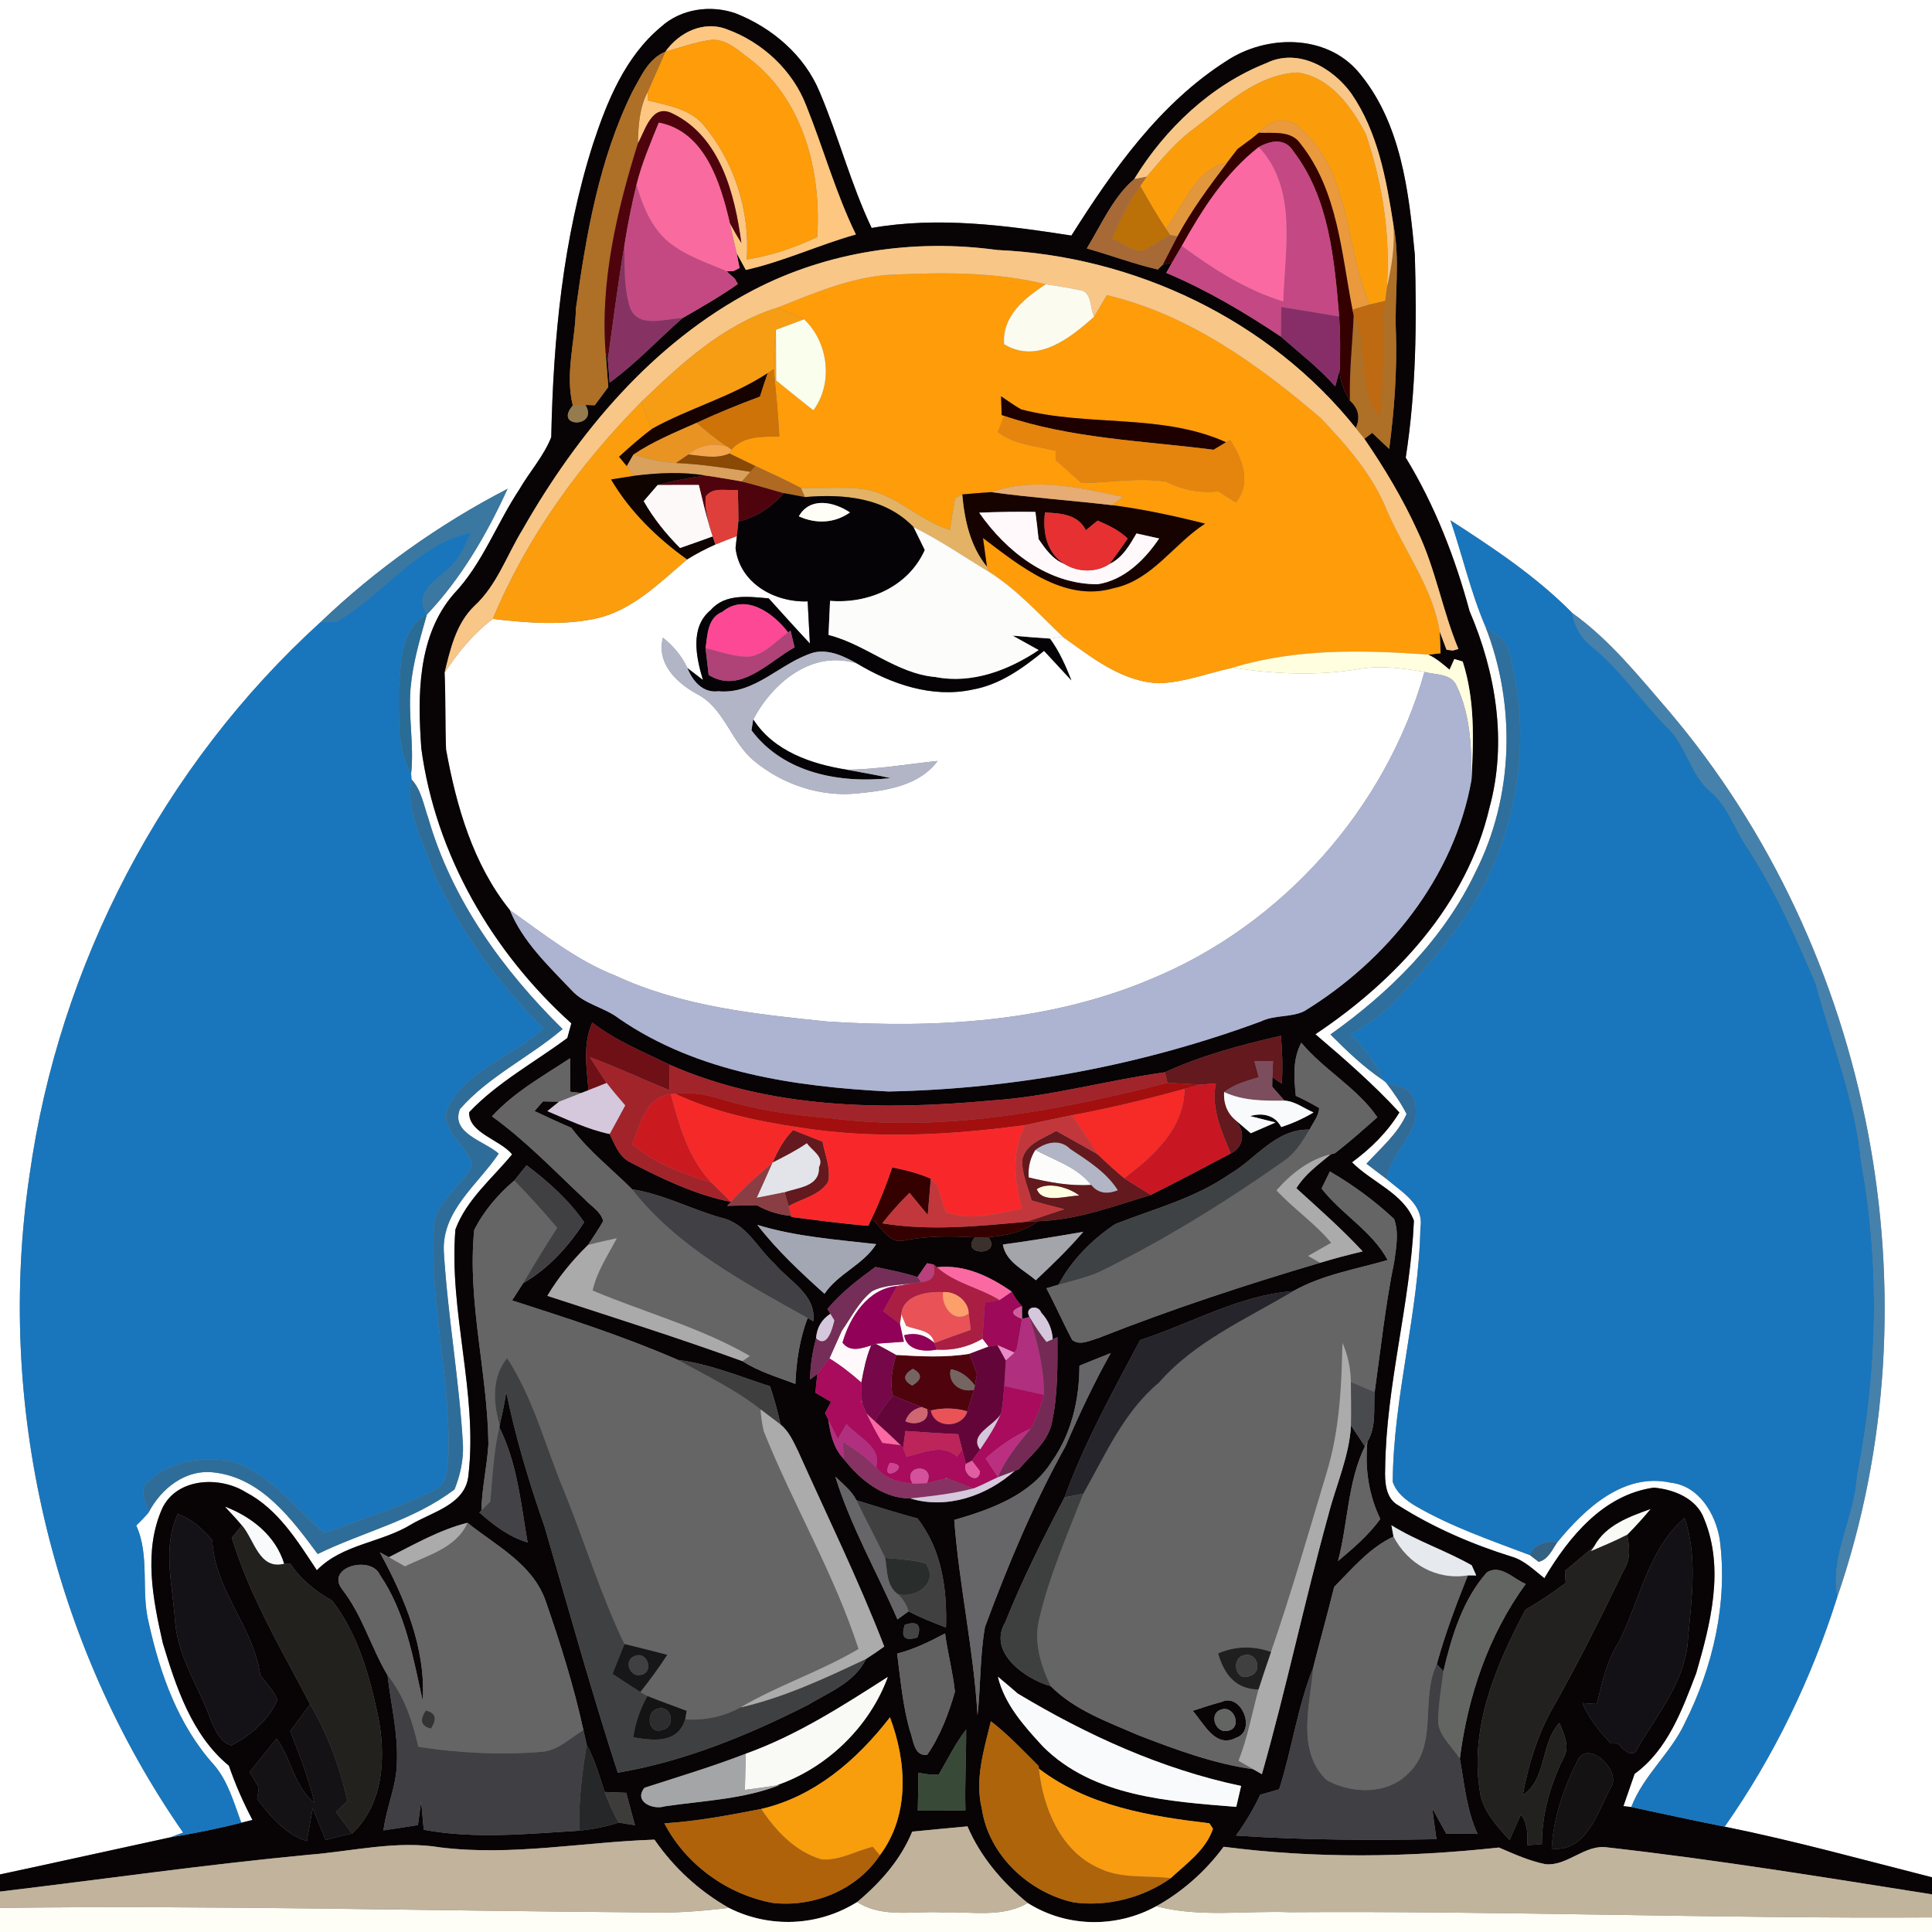 <?xml version="1.0" encoding="UTF-8" ?>
<!DOCTYPE svg PUBLIC "-//W3C//DTD SVG 1.1//EN" "http://www.w3.org/Graphics/SVG/1.1/DTD/svg11.dtd">
<svg width="250pt" height="250pt" viewBox="0 0 250 250" version="1.1" xmlns="http://www.w3.org/2000/svg">
<rect x="0" y="0" width="250" height="250" fill="#808080" stroke="none"/>
<g id="#ffffffff">
<path fill="#ffffff" opacity="1.00" d=" M 0.00 0.00 L 250.00 0.00 L 250.00 242.92 C 241.08 240.66 232.20 238.19 223.17 236.37 C 229.55 227.30 234.43 217.16 237.76 206.59 C 251.00 168.07 242.29 123.02 215.94 92.00 C 212.06 87.51 208.32 82.81 203.46 79.33 C 198.81 74.61 193.23 70.90 187.69 67.33 C 189.24 71.88 190.30 76.60 192.19 81.02 C 196.20 91.22 195.89 103.11 190.90 112.91 C 186.80 121.52 179.86 128.39 172.16 133.86 C 174.28 136.00 176.47 138.09 178.98 139.78 C 179.07 139.85 179.25 140.00 179.34 140.07 C 180.32 141.36 181.27 142.69 182.01 144.15 C 180.88 146.72 178.67 148.55 176.82 150.59 C 177.69 151.25 178.56 151.90 179.43 152.57 C 181.39 154.25 184.30 155.87 183.80 158.89 C 183.58 169.92 180.30 180.69 180.22 191.74 C 180.67 193.14 181.90 194.10 183.11 194.84 C 187.79 197.57 192.93 199.32 197.97 201.23 C 198.25 201.45 198.82 201.88 199.10 202.10 C 200.35 201.80 200.85 200.52 201.51 199.57 C 205.06 195.24 210.09 190.51 216.19 191.86 C 219.84 192.26 221.97 195.85 222.53 199.16 C 223.61 207.32 221.69 215.65 218.02 222.95 C 216.19 226.89 212.65 229.73 211.09 233.83 C 210.83 233.80 210.32 233.74 210.07 233.71 C 210.55 232.32 211.03 230.92 211.52 229.53 C 215.79 226.44 217.68 221.23 219.49 216.50 C 221.34 210.11 223.18 203.00 220.52 196.56 C 219.57 193.91 216.60 192.72 214.00 192.50 C 207.46 193.42 203.01 198.89 199.84 204.22 C 198.52 203.19 197.29 201.93 195.64 201.44 C 190.51 199.84 185.50 197.68 180.95 194.80 C 179.26 193.87 179.18 191.72 179.24 190.03 C 179.36 179.24 182.49 168.72 182.96 157.96 C 181.67 154.44 177.49 152.98 174.95 150.40 C 177.36 148.63 179.51 146.52 181.08 143.95 C 177.72 140.30 173.98 137.04 170.21 133.83 C 180.61 126.89 189.81 117.02 192.73 104.54 C 195.05 96.06 193.58 87.04 190.16 79.08 C 188.28 72.12 185.66 65.38 181.90 59.21 C 183.25 50.54 183.34 41.74 183.08 32.98 C 182.31 24.77 181.30 15.83 175.76 9.29 C 171.56 4.38 163.85 4.48 158.73 7.87 C 150.08 13.37 144.04 21.95 138.64 30.48 C 130.13 29.16 121.35 27.99 112.79 29.50 C 110.09 23.81 108.52 17.68 106.06 11.90 C 104.10 7.16 99.94 3.61 95.23 1.74 C 91.99 0.59 88.11 1.12 85.53 3.48 C 80.90 7.33 78.56 13.08 76.73 18.65 C 72.83 30.89 71.60 43.79 71.33 56.57 C 70.36 59.04 68.52 61.05 67.20 63.34 C 64.25 67.77 62.43 72.96 58.71 76.86 C 53.99 82.33 54.03 90.05 54.52 96.86 C 56.36 110.57 63.71 123.22 73.93 132.42 C 73.80 132.89 73.54 133.84 73.41 134.32 C 69.16 137.48 64.38 140.05 60.71 143.92 C 60.61 146.61 64.67 147.44 66.27 149.37 C 63.70 152.50 60.37 155.21 58.93 159.09 C 58.06 169.71 61.84 180.23 60.62 190.86 C 60.29 194.66 56.02 195.61 53.26 197.23 C 49.34 199.65 44.33 199.78 41.00 203.19 C 38.49 199.40 35.98 195.28 31.82 193.10 C 28.47 191.00 22.97 191.20 21.03 195.11 C 18.52 200.64 19.78 206.94 21.07 212.62 C 22.80 218.35 24.83 224.54 29.62 228.48 C 30.45 230.90 31.48 233.24 32.67 235.50 C 32.31 235.59 31.58 235.77 31.22 235.86 C 30.26 233.26 29.51 230.47 27.66 228.34 C 23.07 223.25 20.71 216.59 19.25 210.01 C 18.20 205.85 19.43 201.38 17.63 197.40 C 18.18 196.88 18.71 196.32 19.21 195.75 C 20.85 192.59 24.06 190.03 27.80 190.55 C 33.85 191.28 37.74 196.55 41.11 201.09 C 46.97 198.22 53.57 196.74 58.82 192.72 C 59.54 190.91 59.98 188.96 59.91 187.02 C 59.44 178.63 57.94 170.34 57.43 161.96 C 57.16 156.66 61.86 153.27 64.53 149.28 C 62.73 147.66 58.26 146.66 59.52 143.51 C 63.24 139.26 68.53 136.80 72.80 133.16 C 65.07 125.55 58.47 116.43 55.43 105.90 C 54.82 104.19 54.53 102.23 53.25 100.85 L 53.20 100.12 C 53.60 96.42 52.81 92.72 53.13 89.01 C 53.42 85.77 54.35 82.65 55.23 79.54 L 55.25 79.51 C 59.72 74.79 62.99 69.13 65.68 63.25 C 56.85 67.82 48.65 73.65 41.46 80.52 C 21.10 99.03 7.62 124.84 3.82 152.08 C -0.57 181.55 6.67 212.67 23.70 237.14 C 23.27 237.30 22.40 237.61 21.96 237.77 C 14.64 239.35 7.33 240.99 0.00 242.55 L 0.00 0.00 Z" />
<path fill="#ffffff" opacity="1.00" d=" M 92.57 70.46 C 93.49 70.08 94.43 69.73 95.35 69.37 L 95.18 70.93 C 95.73 75.49 100.24 77.97 104.51 77.82 C 104.61 79.64 104.71 81.45 104.80 83.27 C 103.00 81.35 101.24 79.39 99.47 77.43 C 96.93 77.21 93.85 76.76 91.97 78.94 C 89.23 81.16 90.09 85.08 90.96 87.99 L 88.95 86.44 C 88.22 84.89 87.12 83.57 85.78 82.52 C 84.95 85.85 87.48 88.28 90.11 89.76 C 93.73 91.57 94.56 95.97 97.56 98.44 C 101.26 101.52 106.17 103.17 111.00 102.66 C 114.70 102.30 118.95 101.68 121.32 98.47 C 117.42 98.87 113.54 99.56 109.61 99.60 C 105.02 98.89 100.08 97.20 97.47 93.08 C 100.04 88.27 105.14 84.03 110.92 85.87 C 115.35 88.53 120.61 90.35 125.81 89.24 C 129.38 88.62 132.36 86.46 135.10 84.22 C 136.28 85.48 137.46 86.77 138.64 88.04 C 137.89 86.15 137.07 84.27 135.86 82.63 C 136.28 82.57 137.11 82.46 137.52 82.40 C 141.30 85.08 145.18 88.26 150.05 88.41 C 153.29 88.29 156.35 87.08 159.50 86.40 C 164.82 87.21 170.26 87.48 175.59 86.61 C 178.50 86.06 181.45 86.45 184.33 86.95 C 179.33 104.64 165.90 119.73 148.89 126.71 C 135.74 132.26 121.18 133.09 107.10 132.19 C 97.77 131.23 88.23 130.25 79.62 126.24 C 74.58 124.27 70.35 120.85 65.98 117.77 C 61.22 111.86 59.05 104.33 57.72 96.98 C 57.59 93.67 57.68 90.36 57.53 87.06 C 59.25 84.43 61.25 81.99 63.77 80.09 C 68.16 80.60 72.66 80.96 77.02 80.06 C 81.80 79.04 85.32 75.43 88.91 72.39 C 90.08 71.66 91.31 71.02 92.57 70.46 Z" />
</g>
<g id="#080304ff">
<path fill="#080304" opacity="1.00" d=" M 85.53 3.48 C 88.11 1.12 91.99 0.59 95.23 1.74 C 99.94 3.61 104.10 7.16 106.06 11.90 C 108.52 17.68 110.09 23.81 112.79 29.50 C 121.35 27.99 130.13 29.16 138.64 30.48 C 144.04 21.95 150.08 13.37 158.73 7.87 C 163.85 4.48 171.56 4.38 175.76 9.29 C 181.30 15.83 182.31 24.77 183.08 32.98 C 183.34 41.74 183.25 50.54 181.90 59.21 C 185.66 65.38 188.28 72.12 190.16 79.08 C 193.58 87.04 195.05 96.06 192.73 104.54 C 189.81 117.02 180.61 126.89 170.21 133.83 C 173.98 137.04 177.72 140.30 181.08 143.95 C 179.51 146.52 177.36 148.63 174.95 150.40 C 177.49 152.98 181.67 154.44 182.96 157.96 C 182.49 168.72 179.36 179.24 179.24 190.03 C 179.18 191.72 179.26 193.87 180.95 194.80 C 185.50 197.68 190.51 199.84 195.64 201.44 C 197.29 201.93 198.52 203.19 199.84 204.22 C 203.01 198.89 207.46 193.42 214.00 192.50 C 216.60 192.72 219.57 193.91 220.52 196.56 C 223.18 203.00 221.34 210.11 219.49 216.50 C 217.68 221.23 215.79 226.44 211.52 229.53 C 211.03 230.92 210.55 232.32 210.07 233.71 C 210.32 233.74 210.83 233.80 211.09 233.83 C 215.11 234.70 219.13 235.57 223.17 236.37 C 232.20 238.19 241.08 240.66 250.00 242.92 L 250.00 245.13 C 236.04 242.92 222.08 240.64 208.04 239.06 C 205.12 238.58 202.90 241.48 200.00 241.23 C 197.89 240.81 195.92 239.91 193.96 239.07 C 182.12 240.36 170.16 240.51 158.34 238.97 C 156.01 242.12 153.05 244.76 149.62 246.67 C 144.43 249.51 138.02 249.43 132.99 246.25 C 129.68 243.57 126.88 240.27 125.19 236.33 C 122.81 236.56 120.42 236.77 118.04 237.01 C 116.55 240.65 113.91 243.62 110.92 246.12 C 105.91 249.27 99.59 249.55 94.31 246.88 C 90.48 244.70 87.19 241.68 84.69 238.05 C 75.47 238.35 66.26 240.19 57.03 239.06 C 51.33 238.11 45.68 239.55 40.01 240.00 C 26.64 241.26 13.34 243.18 0.00 244.77 L 0.00 242.55 C 7.33 240.99 14.64 239.35 21.96 237.77 C 25.07 237.25 28.16 236.64 31.22 235.86 C 31.58 235.77 32.31 235.59 32.67 235.50 C 31.48 233.24 30.45 230.90 29.62 228.48 C 24.83 224.54 22.80 218.35 21.07 212.62 C 19.78 206.94 18.52 200.64 21.03 195.11 C 22.97 191.20 28.47 191.00 31.82 193.10 C 35.98 195.28 38.49 199.40 41.00 203.19 C 44.33 199.78 49.34 199.65 53.26 197.23 C 56.02 195.61 60.29 194.66 60.62 190.86 C 61.84 180.23 58.06 169.71 58.93 159.09 C 60.37 155.21 63.70 152.50 66.27 149.37 C 64.67 147.44 60.61 146.61 60.71 143.92 C 64.38 140.05 69.16 137.48 73.41 134.32 C 73.54 133.84 73.80 132.89 73.93 132.42 C 63.71 123.22 56.36 110.57 54.52 96.86 C 54.03 90.05 53.99 82.33 58.71 76.86 C 62.43 72.96 64.25 67.77 67.20 63.34 C 68.52 61.05 70.36 59.04 71.33 56.57 C 71.60 43.79 72.83 30.89 76.73 18.65 C 78.56 13.08 80.90 7.33 85.53 3.48 M 86.10 6.69 C 83.88 7.60 82.92 9.93 81.82 11.88 C 77.52 20.64 75.84 30.39 74.52 39.97 C 74.44 44.14 73.09 48.34 74.12 52.47 C 71.56 55.43 77.54 55.36 75.75 52.40 L 76.96 52.44 C 77.40 51.85 78.27 50.67 78.71 50.08 C 78.59 48.63 78.48 47.17 78.37 45.72 L 78.65 46.55 C 78.71 47.29 78.83 48.77 78.89 49.51 C 82.29 47.04 85.17 43.93 88.32 41.16 C 90.75 39.76 93.19 38.37 95.48 36.75 L 95.09 36.07 C 94.83 35.83 94.30 35.35 94.03 35.11 L 94.89 35.09 L 95.70 34.68 L 95.33 32.78 C 95.62 33.32 96.22 34.39 96.51 34.93 C 101.39 33.84 105.94 31.69 110.75 30.34 C 108.13 24.97 106.55 19.20 104.33 13.68 C 102.57 9.09 98.64 5.45 94.06 3.79 C 91.05 2.62 87.85 4.19 86.10 6.69 M 146.76 23.18 C 144.07 25.45 142.49 29.10 140.63 32.15 C 143.70 33.01 146.69 34.15 149.81 34.87 C 149.97 34.71 150.29 34.41 150.45 34.26 L 151.69 33.94 L 150.91 35.31 C 156.15 37.52 161.04 40.41 165.76 43.57 C 168.14 45.67 170.67 47.61 172.78 50.00 C 172.93 49.45 173.21 48.37 173.36 47.82 C 173.32 49.29 173.95 50.61 174.68 51.83 C 175.79 52.84 176.07 54.03 175.44 55.39 C 164.26 41.40 146.83 33.12 129.03 32.35 C 118.30 30.87 107.10 32.52 97.46 37.55 C 84.47 44.36 74.75 56.01 67.59 68.58 C 65.56 71.90 64.29 75.76 61.35 78.45 C 59.01 80.72 58.27 84.01 57.53 87.06 C 57.68 90.36 57.59 93.67 57.72 96.98 C 59.05 104.33 61.22 111.86 65.98 117.77 C 67.65 121.86 70.95 124.96 73.94 128.11 C 75.59 129.97 78.22 130.33 80.14 131.83 C 90.32 138.82 102.92 140.61 114.98 141.24 C 131.39 140.91 147.77 137.86 163.19 132.16 C 164.94 131.31 167.00 131.68 168.74 130.86 C 179.52 124.28 188.17 113.54 190.41 100.91 C 190.68 95.78 190.87 90.55 189.27 85.60 C 189.00 85.52 188.46 85.36 188.19 85.28 C 188.03 85.63 187.73 86.32 187.57 86.66 C 186.71 85.94 185.85 85.19 184.82 84.71 L 186.41 84.53 C 186.38 83.83 186.33 82.43 186.30 81.73 C 186.52 82.32 186.96 83.49 187.18 84.08 L 188.00 84.18 L 188.72 83.98 C 186.64 78.99 185.76 73.58 183.41 68.69 C 181.51 64.51 179.14 60.57 176.55 56.78 C 176.80 56.59 177.31 56.20 177.56 56.01 C 178.30 56.70 179.03 57.39 179.76 58.09 C 180.42 53.08 180.79 48.04 180.63 42.99 C 180.43 38.31 181.22 33.56 180.28 28.93 C 179.37 23.10 178.27 17.05 174.86 12.10 C 172.45 8.76 167.95 6.17 163.88 8.16 C 156.71 10.99 150.75 16.66 146.76 23.18 M 76.15 141.07 L 75.23 141.43 L 73.77 141.27 C 73.78 139.82 73.78 138.38 73.77 136.94 C 70.27 139.24 66.51 141.33 63.66 144.46 C 68.05 147.62 71.77 151.54 75.70 155.22 C 76.51 156.11 77.76 156.77 78.05 158.01 C 77.45 159.08 76.75 160.09 76.08 161.11 C 74.08 163.08 72.26 165.26 70.83 167.68 C 79.26 170.44 87.73 173.10 96.07 176.13 C 98.17 177.49 100.60 178.19 102.92 179.08 C 103.04 176.17 103.47 173.28 104.51 170.55 L 105.25 170.97 C 105.62 167.52 102.20 165.85 100.28 163.58 C 98.03 161.55 96.61 158.33 93.42 157.60 C 89.50 156.51 85.85 154.52 81.79 153.89 C 79.16 151.25 76.18 148.95 73.93 145.94 C 72.33 145.25 70.75 144.52 69.17 143.77 C 69.44 143.46 69.99 142.83 70.26 142.52 C 70.78 142.53 71.82 142.55 72.34 142.56 C 71.97 142.87 71.21 143.47 70.83 143.78 C 73.47 144.88 76.07 146.15 78.89 146.74 C 79.56 148.08 80.08 149.66 81.51 150.38 C 85.67 152.54 89.96 154.60 94.59 155.53 L 94.10 156.04 C 95.38 156.00 96.66 155.98 97.94 155.96 C 99.31 156.74 100.80 157.19 102.37 157.34 L 102.40 157.48 C 105.71 157.90 109.03 158.35 112.36 158.62 L 112.79 157.69 C 114.01 158.73 115.00 160.92 116.90 160.54 C 119.95 159.91 123.05 159.94 126.14 160.11 C 124.13 162.53 129.72 162.58 127.91 160.10 C 130.14 159.87 132.49 159.46 134.30 158.02 C 139.35 157.89 144.13 156.07 148.92 154.62 C 152.39 152.89 155.83 151.08 159.26 149.26 C 161.05 148.37 161.13 146.34 159.85 144.92 C 160.35 145.35 161.35 146.21 161.85 146.64 C 162.65 146.29 164.26 145.60 165.06 145.25 C 164.24 145.04 162.59 144.63 161.77 144.42 C 163.33 143.96 164.98 144.27 165.79 145.84 C 167.25 145.37 168.65 144.74 169.97 143.95 C 168.73 143.43 167.59 142.50 166.21 142.42 C 165.81 141.97 165.02 141.06 164.62 140.61 C 164.62 140.31 164.63 139.69 164.64 139.39 L 165.87 140.23 C 165.99 138.16 165.94 136.09 165.75 134.03 C 160.66 135.19 155.48 136.57 150.74 138.75 C 143.16 139.80 135.74 141.94 128.08 142.42 C 114.23 143.70 99.59 143.48 86.67 137.78 C 83.24 136.11 79.68 134.67 76.64 132.32 C 75.40 135.10 75.90 138.15 76.15 141.07 M 167.68 141.80 C 168.71 142.27 169.72 142.80 170.70 143.38 C 170.64 144.42 169.91 145.26 169.46 146.17 C 165.09 146.04 162.53 149.96 159.08 151.96 C 154.62 155.06 149.31 156.43 144.32 158.39 C 141.32 160.38 138.67 163.05 136.97 166.24 C 136.57 166.36 135.79 166.58 135.40 166.70 C 136.58 168.90 137.57 171.20 138.75 173.40 C 139.76 174.18 141.09 173.43 142.15 173.14 C 151.55 169.42 161.15 166.27 170.83 163.40 C 172.64 162.85 174.48 162.37 176.33 161.93 C 173.65 159.03 170.67 156.42 167.75 153.76 C 168.85 151.95 170.59 150.71 172.19 149.37 L 172.73 149.23 C 174.64 147.77 176.43 146.16 178.23 144.57 C 175.59 140.74 171.35 138.48 168.39 134.93 C 167.25 137.06 167.44 139.48 167.68 141.80 M 68.14 150.78 C 67.75 151.27 66.95 152.26 66.55 152.76 C 64.45 154.54 62.60 156.69 61.36 159.17 C 60.44 168.48 63.11 177.63 63.20 186.91 C 63.02 189.77 62.35 192.58 62.29 195.46 L 62.03 195.72 C 63.88 197.35 65.86 198.88 68.27 199.59 C 67.40 194.56 66.93 189.30 64.61 184.69 L 64.66 184.41 C 64.99 182.99 65.28 181.57 65.51 180.13 C 66.73 186.08 68.49 191.89 70.49 197.63 C 73.58 208.23 76.53 218.88 79.94 229.39 C 88.54 227.93 96.71 224.58 104.45 220.67 C 107.20 219.01 110.60 217.73 112.07 214.66 C 112.87 214.15 113.66 213.62 114.42 213.06 C 111.10 204.46 107.03 196.17 103.26 187.76 C 102.66 186.54 102.09 185.22 101.01 184.34 C 100.64 182.67 100.19 181.02 99.65 179.39 C 95.72 178.12 91.85 176.49 87.72 175.97 C 80.76 172.93 73.48 170.60 66.26 168.27 C 66.74 167.53 67.23 166.79 67.69 166.05 C 70.95 164.18 73.59 161.28 75.59 158.15 C 73.60 155.26 70.92 152.89 68.14 150.78 M 172.09 151.59 C 171.82 152.14 171.28 153.24 171.01 153.79 C 173.59 157.13 177.54 159.28 179.56 163.05 C 175.45 164.24 171.12 164.94 167.34 167.07 C 160.36 167.59 154.10 171.27 147.53 173.41 C 144.01 180.06 140.33 186.67 137.76 193.75 C 134.97 199.04 132.30 204.38 130.07 209.94 C 127.77 213.80 132.66 217.28 135.97 218.19 C 139.09 221.33 143.37 222.82 147.34 224.55 C 152.14 226.40 157.04 228.22 162.17 228.94 L 163.29 229.58 C 166.44 218.49 168.81 207.19 171.88 196.07 C 172.87 192.20 174.59 188.48 174.82 184.45 C 175.27 185.12 176.17 186.48 176.62 187.16 C 174.37 191.76 174.44 197.09 173.14 202.00 C 175.11 200.34 177.10 198.66 178.61 196.55 C 177.10 193.43 176.61 190.03 176.94 186.55 C 178.13 184.64 177.72 182.28 177.88 180.14 C 178.67 174.51 179.27 168.85 180.41 163.28 C 180.66 161.46 181.04 159.51 180.40 157.74 C 177.88 155.38 175.07 153.32 172.09 151.59 M 98.00 158.50 C 100.54 161.79 103.60 164.64 106.69 167.42 C 108.46 164.78 111.72 163.66 113.38 160.99 C 108.22 160.40 102.99 160.03 98.00 158.50 M 129.77 161.04 C 130.17 163.32 132.46 164.29 134.03 165.66 C 136.16 163.66 138.27 161.63 140.17 159.40 C 136.71 159.99 133.25 160.58 129.77 161.04 M 117.42 163.09 C 117.99 163.63 117.99 163.63 117.42 163.09 M 113.28 163.94 C 111.05 165.57 108.84 167.25 107.07 169.38 L 107.46 170.00 C 106.32 170.73 105.70 171.79 105.60 173.18 C 105.14 174.92 104.84 176.70 104.83 178.51 L 105.76 177.79 C 105.70 178.40 105.57 179.61 105.51 180.21 C 106.01 180.51 107.02 181.11 107.53 181.41 C 107.33 181.77 106.95 182.49 106.76 182.85 L 107.18 183.70 C 107.44 185.52 107.85 187.38 109.16 188.76 C 111.24 191.44 114.25 193.91 117.81 193.90 C 122.53 195.35 127.74 193.53 131.31 190.32 L 131.82 190.14 C 133.42 188.24 135.65 186.58 136.13 184.00 C 136.90 180.40 136.84 176.69 136.83 173.03 L 136.22 173.30 C 136.15 172.00 135.66 170.85 134.74 169.86 C 134.29 168.70 132.49 169.16 133.22 170.42 L 132.25 170.67 C 132.25 170.26 132.24 169.43 132.24 169.02 C 131.70 168.45 131.27 167.82 130.93 167.15 C 128.09 165.16 124.80 163.58 121.24 163.98 L 120.80 163.63 L 119.96 163.46 C 119.65 163.91 119.03 164.81 118.72 165.25 C 116.94 164.66 115.10 164.33 113.28 163.94 M 139.68 176.72 C 139.67 181.06 138.66 185.51 136.12 189.09 C 133.40 193.47 128.19 195.32 123.48 196.68 C 124.11 205.15 126.00 213.48 126.49 221.95 C 126.91 218.15 126.79 214.28 127.46 210.52 C 130.43 202.50 133.74 194.58 137.90 187.10 C 139.65 183.00 141.55 178.97 143.73 175.09 C 142.38 175.62 141.03 176.17 139.68 176.72 M 108.09 191.07 C 110.06 197.48 113.47 203.40 116.13 209.55 L 117.57 208.51 C 119.12 209.34 120.77 209.96 122.41 210.60 C 122.57 205.63 121.87 200.51 118.72 196.49 C 116.07 195.77 113.44 194.95 110.82 194.13 C 110.19 192.89 109.06 192.02 108.09 191.07 M 29.14 194.98 C 29.86 195.78 30.63 196.54 31.30 197.38 C 30.98 197.78 30.33 198.58 30.00 198.98 C 32.31 206.60 36.46 213.50 40.13 220.53 C 39.27 221.68 38.41 222.83 37.56 223.99 C 38.74 227.04 39.93 230.10 40.70 233.28 C 38.09 231.29 37.72 227.56 35.80 224.98 C 34.62 226.41 33.45 227.85 32.30 229.30 C 32.70 229.96 33.10 230.63 33.50 231.30 C 33.45 231.67 33.33 232.42 33.28 232.79 C 35.01 235.05 36.90 237.33 39.71 238.25 C 39.96 236.83 40.21 235.40 40.46 233.98 C 41.03 235.35 41.58 236.73 42.14 238.11 C 43.27 237.77 44.41 237.49 45.57 237.27 C 49.71 233.35 49.96 227.20 48.90 221.95 C 47.78 216.73 46.29 211.39 42.97 207.11 C 40.85 205.92 38.95 204.42 37.60 202.37 L 36.76 202.36 C 35.67 198.74 32.55 196.29 29.14 194.98 M 206.31 200.07 C 205.05 201.16 203.77 202.22 202.49 203.29 C 202.52 203.68 202.57 204.46 202.60 204.84 C 200.93 206.10 199.19 207.25 197.39 208.31 C 193.59 215.44 190.18 223.47 191.48 231.72 C 191.81 234.31 193.67 236.26 195.34 238.10 C 195.82 236.99 196.31 235.88 196.81 234.78 C 197.67 235.96 197.71 237.36 197.60 238.78 C 198.08 238.74 199.04 238.66 199.52 238.62 C 199.52 234.75 200.60 230.98 202.29 227.54 C 203.22 226.03 202.37 224.37 201.78 222.94 C 199.30 225.65 200.17 230.24 197.04 232.29 C 197.74 228.52 198.86 224.78 200.70 221.41 C 204.11 215.44 207.16 209.27 210.16 203.10 C 211.04 201.73 210.86 200.11 210.55 198.60 C 211.60 197.54 212.61 196.43 213.56 195.29 C 210.83 196.27 207.79 197.36 206.31 200.07 M 23.00 195.91 C 20.96 200.27 22.36 205.19 22.65 209.78 C 23.01 214.49 25.82 218.41 27.35 222.76 C 27.88 223.96 28.55 225.46 29.92 225.86 C 32.42 224.60 34.82 222.53 35.92 219.93 C 35.38 218.73 34.45 217.78 33.68 216.74 C 32.80 210.52 27.77 205.75 27.47 199.30 C 26.25 197.84 24.82 196.55 23.00 195.91 M 50.33 201.50 C 50.04 201.34 49.45 201.03 49.15 200.87 C 52.35 206.77 55.12 213.23 54.70 220.09 C 53.46 214.50 52.46 208.61 49.16 203.79 C 48.04 201.23 42.13 202.73 44.24 205.62 C 46.89 208.97 47.99 213.16 50.15 216.78 C 50.57 220.51 51.51 224.19 51.36 227.97 C 51.36 231.02 49.99 233.84 49.62 236.85 C 51.11 236.63 52.59 236.40 54.08 236.16 C 54.18 235.39 54.39 233.85 54.50 233.08 C 54.61 234.31 54.72 235.53 54.83 236.77 C 61.50 238.01 68.27 237.29 74.97 236.89 C 76.70 236.70 78.41 236.39 80.06 235.84 C 80.59 235.93 81.64 236.10 82.16 236.18 C 81.79 234.78 81.41 233.38 81.03 231.99 C 80.34 231.96 78.94 231.90 78.24 231.88 C 77.56 229.81 76.98 227.69 75.92 225.77 C 75.81 225.30 75.60 224.35 75.49 223.87 C 74.25 218.16 72.48 212.57 70.57 207.06 C 68.86 202.34 64.18 200.00 60.49 197.05 C 56.88 197.96 53.63 199.84 50.33 201.50 M 180.05 197.37 C 180.12 197.74 180.25 198.47 180.32 198.83 C 177.23 200.27 174.99 202.97 172.64 205.35 C 171.78 208.85 170.80 212.32 169.92 215.82 C 167.89 220.90 167.18 226.36 165.52 231.54 C 164.91 231.72 163.69 232.06 163.07 232.24 C 162.21 234.09 161.14 235.86 159.94 237.52 C 168.58 238.11 177.23 238.14 185.88 237.99 C 185.68 236.65 185.50 235.32 185.33 233.98 C 185.93 235.08 186.52 236.17 187.14 237.27 C 188.49 237.26 189.84 237.27 191.20 237.31 C 189.76 234.23 189.50 230.79 188.90 227.59 C 189.92 219.51 192.61 211.58 197.43 204.96 C 195.85 204.33 194.16 202.34 192.39 203.48 C 189.26 207.02 187.85 211.72 186.78 216.24 L 185.92 215.35 C 186.99 211.43 188.43 207.63 189.94 203.85 L 191.02 203.86 C 190.87 203.54 190.59 202.88 190.44 202.55 C 187.08 200.64 183.35 199.42 180.05 197.37 M 209.47 212.49 C 207.89 214.90 207.32 217.75 206.62 220.50 C 206.16 220.47 205.23 220.41 204.77 220.38 C 205.58 222.38 206.99 224.01 208.41 225.60 C 208.65 225.61 209.15 225.62 209.40 225.62 C 210.04 226.45 211.37 227.71 211.97 226.10 C 214.58 221.67 218.15 217.41 218.43 212.06 C 218.89 206.89 219.69 201.38 217.98 196.42 C 213.24 200.52 212.19 207.13 209.47 212.49 M 117.09 210.24 C 116.53 211.85 117.07 212.40 118.72 211.88 C 119.28 210.27 118.74 209.72 117.09 210.24 M 116.09 213.98 C 116.52 217.30 116.81 220.66 117.72 223.90 C 118.19 225.00 118.21 227.32 119.98 227.07 C 121.67 224.62 122.75 221.76 123.57 218.91 C 123.30 216.37 122.63 213.89 122.29 211.36 C 120.31 212.43 118.28 213.41 116.09 213.98 M 96.50 226.93 C 92.19 228.60 87.77 229.92 83.39 231.34 C 81.96 233.14 84.49 234.23 86.01 233.74 C 91.00 233.00 96.15 232.84 100.89 230.98 L 100.39 231.05 C 106.93 228.85 112.50 223.49 114.88 217.00 C 109.02 220.75 103.11 224.56 96.50 226.93 M 129.13 216.97 C 129.98 220.53 132.55 223.39 134.97 226.01 C 141.49 232.52 151.30 233.10 159.97 233.81 C 160.13 233.13 160.44 231.77 160.60 231.10 C 150.33 228.94 140.66 224.53 131.70 219.15 C 130.85 218.42 130.00 217.68 129.13 216.97 M 98.49 234.08 C 94.34 234.89 90.19 235.67 85.97 235.94 C 88.74 241.27 94.11 245.16 100.01 246.24 C 105.28 246.83 110.86 244.56 113.85 240.08 C 117.74 234.88 117.35 228.03 115.16 222.22 C 110.91 227.72 105.42 232.48 98.49 234.08 M 128.22 222.73 C 127.33 226.41 126.11 230.24 127.05 234.05 C 127.93 240.06 133.14 244.90 138.94 246.17 C 143.29 246.76 147.92 245.57 151.50 243.03 C 153.54 241.12 156.03 239.41 156.96 236.63 C 156.84 236.45 156.61 236.10 156.49 235.93 C 148.77 235.02 140.80 233.71 134.44 228.87 L 134.39 228.51 C 132.39 226.53 130.46 224.45 128.22 222.73 M 121.49 229.60 C 120.61 229.67 119.73 229.60 118.85 229.38 C 118.83 231.02 118.80 232.65 118.76 234.29 C 120.82 234.31 122.87 234.29 124.93 234.25 C 124.83 230.76 125.04 227.28 125.02 223.79 C 123.63 225.59 122.63 227.64 121.49 229.60 M 204.06 227.95 C 202.32 231.46 200.99 235.27 200.79 239.22 C 205.31 239.67 206.69 234.57 208.40 231.37 C 210.02 229.22 205.36 224.83 204.06 227.95 Z" />
<path fill="#080304" opacity="1.00" d=" M 154.33 221.38 C 155.57 220.98 156.81 220.56 158.07 220.23 C 160.65 219.02 162.61 223.97 159.96 224.86 C 157.25 226.29 155.81 223.01 154.33 221.38 M 158.11 221.19 C 156.32 221.62 157.23 224.43 158.94 223.95 C 160.75 223.59 159.75 220.70 158.11 221.19 Z" />
</g>
<g id="#fdc681ff">
<path fill="#fdc681" opacity="1.00" d=" M 86.10 6.69 C 87.85 4.19 91.05 2.62 94.06 3.79 C 98.64 5.45 102.57 9.09 104.33 13.68 C 106.55 19.20 108.13 24.97 110.75 30.34 C 105.94 31.69 101.39 33.84 96.51 34.93 C 96.22 34.39 95.62 33.32 95.33 32.78 C 95.01 31.48 94.72 30.17 94.44 28.87 C 94.91 29.74 95.40 30.59 95.93 31.44 C 95.09 25.16 93.24 17.70 87.03 14.69 C 84.33 13.33 83.54 16.81 82.54 18.55 C 82.60 16.28 82.72 13.96 83.81 11.90 L 83.82 12.99 C 86.31 13.63 89.10 14.03 90.93 16.04 C 95.02 20.89 97.07 27.24 96.63 33.58 C 99.80 33.08 102.84 32.04 105.74 30.68 C 106.32 22.33 104.00 13.05 97.13 7.71 C 95.60 6.61 94.07 5.02 92.03 5.16 C 90.00 5.43 88.07 6.14 86.10 6.69 Z" />
</g>
<g id="#fe9c09ff">
<path fill="#fe9c09" opacity="1.00" d=" M 86.10 6.69 C 88.07 6.14 90.00 5.43 92.03 5.16 C 94.07 5.02 95.60 6.61 97.13 7.71 C 104.00 13.05 106.32 22.33 105.74 30.68 C 102.84 32.04 99.80 33.08 96.63 33.58 C 97.07 27.24 95.02 20.89 90.93 16.04 C 89.10 14.03 86.31 13.63 83.82 12.99 L 83.81 11.90 C 84.55 10.16 85.36 8.44 86.10 6.69 Z" />
<path fill="#fe9c09" opacity="1.00" d=" M 100.59 39.81 C 105.24 37.96 109.95 35.93 115.00 35.56 C 121.79 35.25 128.67 35.14 135.32 36.78 C 132.58 38.61 129.68 40.83 129.93 44.54 C 134.21 47.15 138.45 43.78 141.57 40.98 C 142.14 40.06 142.67 39.12 143.22 38.19 C 153.80 40.67 162.80 47.17 170.92 54.11 C 174.29 57.67 177.63 61.45 179.47 66.06 C 181.72 71.29 185.37 76.00 186.30 81.73 C 186.33 82.43 186.38 83.83 186.41 84.53 L 184.82 84.71 C 176.36 84.10 167.71 83.89 159.50 86.40 C 156.35 87.08 153.29 88.29 150.05 88.41 C 145.18 88.26 141.30 85.08 137.52 82.40 C 134.45 79.48 131.59 76.27 127.98 74.00 L 127.71 73.34 C 127.58 72.41 127.33 70.55 127.20 69.62 C 131.97 73.22 137.70 77.99 144.10 76.11 C 149.10 75.07 151.87 70.38 155.94 67.76 C 151.98 66.76 147.97 65.89 143.91 65.37 C 144.26 65.10 144.96 64.57 145.31 64.30 C 139.75 63.10 133.85 61.71 128.29 63.68 C 127.03 63.76 125.77 63.86 124.51 63.98 C 124.28 64.11 123.82 64.38 123.59 64.51 C 123.34 65.86 123.12 67.21 122.93 68.57 C 118.96 67.39 116.04 64.01 111.90 63.32 C 109.17 62.92 106.40 63.23 103.66 63.15 C 101.72 62.14 99.74 61.22 97.76 60.31 C 96.92 59.91 95.23 59.09 94.39 58.68 L 94.65 58.17 C 96.22 56.36 98.69 56.54 100.85 56.47 C 100.69 53.55 100.40 50.65 100.13 47.75 C 100.13 46.05 100.21 44.36 100.41 42.68 C 100.41 44.86 100.43 47.05 100.44 49.23 C 102.03 50.53 103.63 51.82 105.25 53.09 C 107.85 49.58 107.19 44.29 104.05 41.32 C 102.91 40.78 101.75 40.30 100.59 39.81 M 129.54 51.28 C 129.56 51.89 129.59 53.10 129.61 53.70 L 129.94 53.82 C 129.74 54.34 129.33 55.37 129.13 55.89 C 131.23 57.58 134.09 57.68 136.60 58.33 C 136.60 58.63 136.60 59.22 136.60 59.51 C 137.73 60.51 138.85 61.51 139.97 62.51 C 143.60 62.45 147.27 61.77 150.89 62.32 C 153.00 63.39 155.29 63.86 157.66 63.57 C 158.41 64.05 159.17 64.54 159.92 65.02 C 161.98 62.46 160.76 59.37 159.16 56.92 L 158.66 57.23 C 150.33 53.46 140.72 55.25 132.12 52.97 C 131.23 52.46 130.39 51.86 129.54 51.28 Z" />
</g>
<g id="#ae6f26ff">
<path fill="#ae6f26" opacity="1.00" d=" M 81.82 11.88 C 82.92 9.93 83.88 7.60 86.10 6.69 C 85.36 8.44 84.55 10.16 83.81 11.90 C 82.72 13.96 82.60 16.28 82.54 18.55 C 79.81 27.31 77.63 36.49 78.37 45.72 C 78.48 47.17 78.59 48.63 78.71 50.08 C 78.27 50.67 77.40 51.85 76.96 52.44 L 75.75 52.40 C 75.34 52.42 74.53 52.45 74.12 52.47 C 73.09 48.34 74.44 44.14 74.52 39.97 C 75.84 30.39 77.52 20.64 81.82 11.88 Z" />
<path fill="#ae6f26" opacity="1.00" d=" M 180.28 28.93 C 181.22 33.56 180.43 38.31 180.63 42.99 C 180.79 48.04 180.42 53.08 179.76 58.09 C 179.03 57.39 178.30 56.70 177.56 56.01 C 177.31 56.20 176.80 56.59 176.55 56.78 C 176.17 56.32 175.80 55.86 175.44 55.39 C 176.07 54.03 175.79 52.84 174.68 51.83 C 174.58 48.14 175.00 44.46 175.17 40.77 C 177.14 45.05 175.32 50.27 178.60 54.08 C 179.21 49.05 178.85 43.98 179.24 38.94 C 179.29 38.52 179.39 37.68 179.45 37.26 C 180.07 34.53 180.55 31.74 180.28 28.93 Z" />
</g>
<g id="#f8c686ff">
<path fill="#f8c686" opacity="1.00" d=" M 146.76 23.18 C 150.75 16.66 156.71 10.99 163.88 8.16 C 167.95 6.17 172.45 8.76 174.86 12.10 C 178.27 17.05 179.37 23.10 180.28 28.93 C 180.55 31.74 180.07 34.53 179.45 37.26 C 179.95 30.52 178.90 23.74 176.74 17.37 C 174.90 13.82 172.11 9.94 167.84 9.38 C 162.52 9.70 158.57 13.58 154.55 16.61 C 152.16 18.34 150.28 20.64 148.38 22.87 L 146.76 23.18 Z" />
<path fill="#f8c686" opacity="1.00" d=" M 97.46 37.55 C 107.10 32.52 118.30 30.87 129.03 32.35 C 146.83 33.12 164.26 41.40 175.44 55.39 C 175.80 55.86 176.17 56.32 176.55 56.78 C 179.14 60.57 181.51 64.51 183.41 68.69 C 185.76 73.58 186.64 78.99 188.72 83.98 L 188.00 84.18 L 187.18 84.08 C 186.96 83.49 186.52 82.32 186.30 81.73 C 185.37 76.00 181.72 71.29 179.47 66.06 C 177.63 61.45 174.29 57.67 170.92 54.11 C 162.80 47.17 153.80 40.67 143.22 38.19 C 142.67 39.12 142.14 40.06 141.57 40.98 C 141.01 39.86 141.33 37.64 139.64 37.53 C 138.21 37.22 136.76 37.02 135.32 36.78 C 128.67 35.14 121.79 35.25 115.00 35.56 C 109.95 35.93 105.24 37.96 100.59 39.81 C 93.62 42.00 88.15 47.03 83.00 52.00 C 74.98 60.12 68.18 69.50 63.77 80.09 C 61.25 81.99 59.25 84.43 57.53 87.06 C 58.27 84.01 59.01 80.72 61.35 78.45 C 64.29 75.76 65.56 71.90 67.59 68.58 C 74.75 56.01 84.47 44.36 97.46 37.55 Z" />
</g>
<g id="#fb9d0bff">
<path fill="#fb9d0b" opacity="1.00" d=" M 154.55 16.61 C 158.57 13.58 162.52 9.70 167.84 9.38 C 172.11 9.94 174.90 13.82 176.74 17.37 C 178.90 23.74 179.95 30.52 179.45 37.26 C 179.39 37.68 179.29 38.52 179.24 38.94 C 178.74 39.06 177.74 39.29 177.24 39.40 C 173.99 31.94 174.90 22.43 168.31 16.66 C 166.77 14.88 164.20 15.48 162.88 17.18 C 162.68 17.34 162.28 17.67 162.08 17.84 C 161.59 18.20 160.62 18.92 160.13 19.29 C 159.68 19.86 159.24 20.44 158.80 21.02 C 154.58 21.89 153.24 26.55 150.86 29.58 C 149.67 27.79 148.59 25.93 147.54 24.05 L 148.38 22.87 C 150.28 20.64 152.16 18.34 154.55 16.61 Z" />
</g>
<g id="#4f040dff">
<path fill="#4f040d" opacity="1.00" d=" M 82.54 18.55 C 83.54 16.81 84.33 13.33 87.03 14.69 C 93.24 17.70 95.09 25.16 95.93 31.44 C 95.40 30.59 94.91 29.74 94.44 28.87 C 93.24 23.71 91.23 17.01 85.25 15.87 C 84.18 18.52 83.04 21.16 82.36 23.94 C 81.73 26.52 81.21 29.12 80.80 31.74 C 79.97 36.66 79.34 41.61 78.65 46.55 L 78.37 45.72 C 77.63 36.49 79.81 27.31 82.54 18.55 Z" />
<path fill="#4f040d" opacity="1.00" d=" M 85.10 62.76 C 87.13 62.19 89.21 61.83 91.29 61.53 C 92.87 61.75 94.43 62.03 96.00 62.30 C 97.83 62.75 99.62 63.31 101.44 63.81 C 99.87 65.61 97.89 66.94 95.55 67.49 C 95.55 66.12 95.52 64.75 95.47 63.39 C 94.10 63.57 92.32 62.92 91.34 64.22 C 91.14 65.55 91.56 66.85 91.82 68.14 C 91.28 66.36 90.86 64.55 90.43 62.75 C 88.65 62.75 86.88 62.75 85.10 62.76 Z" />
<path fill="#4f040d" opacity="1.00" d=" M 115.54 180.58 C 115.10 178.82 115.50 177.04 115.95 175.33 C 119.11 175.52 122.32 175.70 125.46 175.18 C 125.70 175.83 126.18 177.14 126.42 177.80 C 126.35 178.18 126.22 178.93 126.15 179.31 C 125.40 178.26 124.34 177.39 123.03 177.19 C 122.59 179.00 124.36 180.26 126.02 179.83 C 125.81 180.53 125.39 181.93 125.18 182.63 C 123.63 182.17 122.00 182.15 120.44 182.52 L 119.96 182.34 L 119.28 182.07 C 118.02 181.59 116.77 181.10 115.54 180.58 M 118.13 177.13 C 116.84 177.89 116.81 178.61 118.04 179.28 C 119.33 178.51 119.36 177.79 118.13 177.13 M 120.36 177.14 C 120.96 177.65 120.96 177.65 120.36 177.14 Z" />
</g>
<g id="#f96a9eff">
<path fill="#f96a9e" opacity="1.00" d=" M 85.25 15.87 C 91.23 17.01 93.24 23.71 94.44 28.87 C 94.72 30.17 95.01 31.48 95.33 32.78 L 95.70 34.68 L 94.89 35.09 L 94.03 35.11 C 91.48 34.01 88.76 33.13 86.57 31.37 C 84.28 29.52 83.17 26.68 82.36 23.94 C 83.04 21.16 84.18 18.52 85.25 15.87 Z" />
</g>
<g id="#ea9a3cff">
<path fill="#ea9a3c" opacity="1.00" d=" M 162.88 17.18 C 164.20 15.48 166.77 14.88 168.31 16.66 C 174.90 22.43 173.99 31.94 177.24 39.40 C 176.69 39.57 175.57 39.91 175.01 40.07 C 173.57 32.76 173.12 24.71 168.31 18.64 C 167.11 16.83 164.73 17.26 162.88 17.18 Z" />
</g>
<g id="#350000ff">
<path fill="#350000" opacity="1.00" d=" M 162.88 17.18 C 164.73 17.26 167.11 16.83 168.31 18.64 C 173.12 24.71 173.57 32.76 175.01 40.07 L 175.17 40.77 C 175.00 44.46 174.58 48.14 174.68 51.83 C 173.95 50.61 173.32 49.29 173.36 47.82 C 173.44 45.54 173.44 43.24 173.29 40.96 C 172.67 33.64 172.01 25.65 167.39 19.62 C 166.32 17.83 164.46 18.15 162.89 19.03 C 158.56 22.40 155.58 27.09 152.93 31.82 C 152.62 32.35 152.00 33.41 151.69 33.94 L 150.45 34.26 C 151.09 33.03 151.70 31.80 152.35 30.58 C 154.18 27.18 156.48 24.09 158.80 21.02 C 159.24 20.44 159.68 19.86 160.13 19.29 C 160.62 18.92 161.59 18.20 162.08 17.84 C 162.28 17.67 162.68 17.34 162.88 17.18 Z" />
<path fill="#350000" opacity="1.00" d=" M 115.46 151.06 C 117.16 151.40 118.86 151.82 120.45 152.52 C 120.32 154.08 120.19 155.65 120.05 157.22 C 119.26 156.26 118.48 155.30 117.69 154.35 C 116.44 155.60 115.25 156.90 114.17 158.30 C 120.34 159.31 126.59 158.66 132.77 158.10 L 134.30 158.02 C 132.49 159.46 130.14 159.87 127.91 160.10 C 127.46 160.10 126.58 160.11 126.14 160.11 C 123.05 159.94 119.95 159.91 116.90 160.54 C 115.00 160.92 114.01 158.73 112.79 157.69 C 113.82 155.54 114.69 153.31 115.46 151.06 Z" />
</g>
<g id="#da874fff">
<path fill="#da874f" opacity="1.00" d=" M 160.13 19.29 C 160.62 18.92 161.59 18.20 162.08 17.84 C 161.59 18.20 160.62 18.92 160.13 19.29 Z" />
</g>
<g id="#c44883ff">
<path fill="#c44883" opacity="1.00" d=" M 162.89 19.03 C 164.46 18.15 166.32 17.83 167.39 19.62 C 172.01 25.65 172.67 33.64 173.29 40.96 C 170.79 40.55 168.30 40.13 165.80 39.73 C 165.79 40.69 165.77 42.61 165.76 43.57 C 161.04 40.41 156.15 37.52 150.91 35.31 L 151.69 33.94 C 152.00 33.41 152.62 32.35 152.93 31.82 C 156.96 34.78 161.22 37.53 166.05 39.01 C 166.25 32.33 167.94 24.44 162.89 19.03 Z" />
</g>
<g id="#fb69a2ff">
<path fill="#fb69a2" opacity="1.00" d=" M 152.93 31.82 C 155.58 27.09 158.56 22.40 162.89 19.03 C 167.94 24.44 166.25 32.33 166.05 39.01 C 161.22 37.53 156.96 34.78 152.93 31.82 Z" />
<path fill="#fb69a2" opacity="1.00" d=" M 121.24 163.98 C 124.80 163.58 128.09 165.16 130.93 167.15 C 130.53 167.42 129.74 167.96 129.35 168.24 C 126.74 166.62 123.55 166.07 121.24 163.98 Z" />
<path fill="#fb69a2" opacity="1.00" d=" M 114.17 186.72 C 113.41 185.47 112.73 184.18 112.10 182.87 C 112.38 183.12 112.93 183.63 113.20 183.89 C 114.34 184.91 115.47 185.95 116.56 187.02 C 115.97 186.94 114.77 186.79 114.17 186.72 Z" />
</g>
<g id="#e3973cff">
<path fill="#e3973c" opacity="1.00" d=" M 150.86 29.58 C 153.24 26.55 154.58 21.89 158.80 21.02 C 156.48 24.09 154.18 27.18 152.35 30.58 L 151.41 30.41 L 150.86 29.58 Z" />
</g>
<g id="#a76936ff">
<path fill="#a76936" opacity="1.00" d=" M 140.63 32.15 C 142.49 29.10 144.07 25.45 146.76 23.18 L 148.38 22.87 L 147.54 24.05 C 146.04 26.17 144.89 28.50 143.88 30.88 C 145.16 31.40 146.35 32.43 147.78 32.50 C 149.03 31.88 150.19 31.10 151.41 30.41 L 152.35 30.58 C 151.70 31.80 151.09 33.03 150.45 34.26 C 150.29 34.41 149.97 34.71 149.81 34.87 C 146.69 34.15 143.70 33.01 140.63 32.15 Z" />
</g>
<g id="#c44983ff">
<path fill="#c44983" opacity="1.00" d=" M 80.80 31.74 C 81.21 29.12 81.73 26.52 82.36 23.94 C 83.17 26.68 84.28 29.52 86.57 31.37 C 88.76 33.13 91.48 34.01 94.03 35.11 C 94.30 35.35 94.83 35.83 95.09 36.07 L 95.48 36.75 C 93.19 38.37 90.75 39.76 88.32 41.16 C 86.04 41.23 82.36 42.63 81.45 39.58 C 80.72 37.04 80.82 34.36 80.80 31.74 Z" />
</g>
<g id="#bb7008ff">
<path fill="#bb7008" opacity="1.00" d=" M 143.88 30.88 C 144.89 28.50 146.04 26.17 147.54 24.05 C 148.59 25.93 149.67 27.79 150.86 29.58 L 151.41 30.41 C 150.19 31.10 149.03 31.88 147.78 32.50 C 146.35 32.43 145.16 31.40 143.88 30.88 Z" />
</g>
<g id="#863363ff">
<path fill="#863363" opacity="1.00" d=" M 78.65 46.55 C 79.34 41.61 79.97 36.66 80.80 31.74 C 80.82 34.36 80.72 37.04 81.45 39.58 C 82.36 42.63 86.04 41.23 88.32 41.16 C 85.17 43.93 82.29 47.04 78.89 49.51 C 78.83 48.77 78.71 47.29 78.65 46.55 Z" />
<path fill="#863363" opacity="1.00" d=" M 109.07 186.57 C 110.62 187.52 112.10 188.58 113.38 189.88 C 114.53 191.35 116.29 191.81 118.08 191.98 C 118.54 191.96 119.48 191.93 119.94 191.91 C 120.53 191.77 121.70 191.48 122.28 191.34 C 122.36 191.32 122.51 191.29 122.59 191.28 C 123.42 191.61 125.10 192.28 125.93 192.61 C 123.28 193.31 120.54 193.60 117.81 193.90 C 114.25 193.91 111.24 191.44 109.16 188.76 C 109.13 188.21 109.09 187.12 109.07 186.57 Z" />
</g>
<g id="#fcfbf0ff">
<path fill="#fcfbf0" opacity="1.00" d=" M 135.32 36.78 C 136.76 37.02 138.21 37.22 139.64 37.53 C 141.33 37.64 141.01 39.86 141.57 40.98 C 138.45 43.78 134.21 47.15 129.93 44.54 C 129.68 40.83 132.58 38.61 135.32 36.78 Z" />
</g>
<g id="#bd6a12ff">
<path fill="#bd6a12" opacity="1.00" d=" M 177.24 39.40 C 177.74 39.29 178.74 39.06 179.24 38.94 C 178.85 43.98 179.21 49.05 178.60 54.08 C 175.32 50.27 177.14 45.05 175.17 40.77 L 175.01 40.07 C 175.57 39.91 176.69 39.57 177.24 39.40 Z" />
</g>
<g id="#f79d13ff">
<path fill="#f79d13" opacity="1.00" d=" M 83.00 52.00 C 88.15 47.03 93.62 42.00 100.59 39.81 C 101.75 40.30 102.91 40.78 104.05 41.32 C 102.84 41.77 101.62 42.23 100.41 42.68 C 100.21 44.36 100.13 46.05 100.13 47.75 L 99.34 48.28 C 94.67 51.35 89.20 52.80 84.34 55.50 C 83.89 54.33 83.45 53.16 83.00 52.00 Z" />
</g>
<g id="#872e68ff">
<path fill="#872e68" opacity="1.00" d=" M 165.80 39.73 C 168.30 40.13 170.79 40.55 173.29 40.96 C 173.44 43.24 173.44 45.54 173.36 47.82 C 173.21 48.37 172.93 49.45 172.78 50.00 C 170.67 47.61 168.14 45.67 165.76 43.57 C 165.77 42.61 165.79 40.69 165.80 39.73 Z" />
</g>
<g id="#faffedff">
<path fill="#faffed" opacity="1.00" d=" M 100.41 42.68 C 101.62 42.23 102.84 41.77 104.05 41.32 C 107.19 44.29 107.85 49.58 105.25 53.09 C 103.63 51.82 102.03 50.53 100.44 49.23 C 100.43 47.05 100.41 44.86 100.41 42.68 Z" />
</g>
<g id="#160300ff">
<path fill="#160300" opacity="1.00" d=" M 84.34 55.50 C 89.20 52.80 94.67 51.35 99.34 48.28 C 98.99 49.29 98.66 50.30 98.34 51.32 C 95.56 52.35 92.82 53.47 90.13 54.72 C 87.34 55.96 84.50 57.12 81.96 58.83 C 81.74 59.21 81.32 59.96 81.10 60.34 C 80.85 60.03 80.33 59.41 80.08 59.10 C 81.46 57.85 82.84 56.61 84.34 55.50 Z" />
<path fill="#160300" opacity="1.00" d=" M 124.51 63.98 C 125.77 63.86 127.03 63.76 128.29 63.68 C 133.48 64.40 138.71 64.76 143.91 65.37 C 147.97 65.89 151.98 66.76 155.94 67.76 C 151.87 70.38 149.10 75.07 144.10 76.11 C 137.70 77.99 131.97 73.22 127.20 69.62 C 127.33 70.55 127.58 72.41 127.71 73.34 C 125.53 70.67 124.82 67.32 124.51 63.98 M 126.71 66.34 C 130.21 71.38 135.65 75.62 142.03 75.60 C 145.45 75.08 148.13 72.45 149.99 69.68 C 149.26 69.51 147.79 69.19 147.06 69.03 C 146.17 70.55 145.24 72.20 143.57 72.98 C 144.37 71.90 145.16 70.80 145.92 69.69 C 144.81 68.62 143.43 67.96 142.03 67.37 C 141.65 67.68 140.89 68.30 140.51 68.61 C 139.48 66.55 137.27 66.42 135.22 66.32 C 134.92 68.86 135.42 71.53 137.73 72.98 C 136.21 72.38 135.27 71.04 134.39 69.75 C 134.27 68.57 134.13 67.40 133.98 66.24 C 131.56 66.20 129.13 66.24 126.71 66.34 Z" />
</g>
<g id="#cd7307ff">
<path fill="#cd7307" opacity="1.00" d=" M 99.34 48.28 L 100.13 47.75 C 100.40 50.65 100.69 53.55 100.85 56.47 C 98.69 56.54 96.22 56.36 94.65 58.17 L 94.11 57.80 C 92.69 56.89 91.40 55.81 90.13 54.72 C 92.82 53.47 95.56 52.35 98.34 51.32 C 98.66 50.30 98.99 49.29 99.34 48.28 Z" />
</g>
<g id="#1f0000ff">
<path fill="#1f0000" opacity="1.00" d=" M 129.54 51.28 C 130.39 51.86 131.23 52.46 132.12 52.97 C 140.72 55.25 150.33 53.46 158.66 57.23 C 158.25 57.47 157.45 57.96 157.04 58.20 C 147.99 57.04 138.64 56.76 129.94 53.82 L 129.61 53.70 C 129.59 53.10 129.56 51.89 129.54 51.28 Z" />
</g>
<g id="#957b4dff">
<path fill="#957b4d" opacity="1.00" d=" M 74.12 52.47 C 74.53 52.45 75.34 52.42 75.75 52.40 C 77.54 55.36 71.56 55.43 74.12 52.47 Z" />
</g>
<g id="#fb9d0dff">
<path fill="#fb9d0d" opacity="1.00" d=" M 63.77 80.09 C 68.18 69.50 74.98 60.12 83.00 52.00 C 83.45 53.16 83.89 54.33 84.34 55.50 C 82.84 56.61 81.46 57.85 80.08 59.10 C 80.33 59.41 80.85 60.03 81.10 60.34 L 82.12 61.56 C 81.36 61.68 79.83 61.92 79.07 62.04 C 81.50 66.18 85.03 69.61 88.91 72.39 C 85.32 75.43 81.80 79.04 77.02 80.06 C 72.66 80.96 68.16 80.60 63.77 80.09 Z" />
</g>
<g id="#e5850eff">
<path fill="#e5850e" opacity="1.00" d=" M 129.94 53.82 C 138.64 56.76 147.99 57.04 157.04 58.20 C 157.45 57.96 158.25 57.47 158.66 57.23 L 159.16 56.92 C 160.76 59.37 161.98 62.46 159.92 65.02 C 159.17 64.54 158.41 64.05 157.66 63.57 C 155.29 63.86 153.00 63.39 150.89 62.32 C 147.27 61.77 143.60 62.45 139.97 62.51 C 138.85 61.51 137.73 60.51 136.60 59.51 C 136.60 59.22 136.60 58.63 136.60 58.33 C 134.09 57.68 131.23 57.58 129.13 55.89 C 129.33 55.37 129.74 54.34 129.94 53.82 Z" />
</g>
<g id="#e99323ff">
<path fill="#e99323" opacity="1.00" d=" M 81.96 58.83 C 84.50 57.12 87.34 55.96 90.13 54.72 C 91.40 55.81 92.69 56.89 94.11 57.80 C 92.38 57.25 90.46 57.61 89.09 58.81 C 88.69 59.09 87.87 59.63 87.47 59.91 C 85.58 59.83 83.75 59.40 81.96 58.83 Z" />
</g>
<g id="#f5a54bff">
<path fill="#f5a54b" opacity="1.00" d=" M 89.09 58.81 C 90.46 57.61 92.38 57.25 94.11 57.80 L 94.65 58.17 L 94.39 58.68 C 92.71 59.44 90.84 58.98 89.09 58.81 Z" />
</g>
<g id="#daa15cff">
<path fill="#daa15c" opacity="1.00" d=" M 81.10 60.34 C 81.32 59.96 81.74 59.21 81.96 58.83 C 83.75 59.40 85.58 59.83 87.47 59.91 C 90.70 60.06 93.91 60.55 97.10 61.05 C 96.83 61.36 96.28 61.98 96.00 62.30 C 94.43 62.03 92.87 61.75 91.29 61.53 C 88.25 61.03 85.16 61.18 82.12 61.56 L 81.10 60.34 Z" />
</g>
<g id="#8a4904ff">
<path fill="#8a4904" opacity="1.00" d=" M 87.47 59.91 C 87.87 59.63 88.69 59.09 89.09 58.81 C 90.84 58.98 92.71 59.44 94.39 58.68 C 95.23 59.09 96.92 59.91 97.76 60.31 L 97.10 61.05 C 93.91 60.55 90.70 60.06 87.47 59.91 Z" />
</g>
<g id="#af6921ff">
<path fill="#af6921" opacity="1.00" d=" M 97.76 60.31 C 99.74 61.22 101.72 62.14 103.66 63.15 L 104.17 64.32 C 103.48 64.19 102.12 63.94 101.44 63.81 C 99.62 63.31 97.83 62.75 96.00 62.30 C 96.28 61.98 96.83 61.36 97.10 61.05 L 97.76 60.31 Z" />
</g>
<g id="#0f0400ff">
<path fill="#0f0400" opacity="1.00" d=" M 82.12 61.56 C 85.16 61.18 88.25 61.03 91.29 61.53 C 89.21 61.83 87.13 62.19 85.10 62.76 C 84.65 63.28 83.75 64.33 83.30 64.85 C 84.57 67.09 86.19 69.09 88.00 70.91 C 89.41 70.42 90.82 69.92 92.22 69.41 L 92.57 70.46 C 91.31 71.02 90.08 71.66 88.91 72.39 C 85.03 69.61 81.50 66.18 79.07 62.04 C 79.83 61.92 81.36 61.68 82.12 61.56 Z" />
</g>
<g id="#fcf9f8ff">
<path fill="#fcf9f8" opacity="1.00" d=" M 83.30 64.85 C 83.75 64.33 84.65 63.28 85.10 62.76 C 86.88 62.75 88.65 62.75 90.43 62.75 C 90.86 64.55 91.28 66.36 91.82 68.14 L 92.22 69.41 C 90.82 69.92 89.41 70.42 88.00 70.91 C 86.19 69.09 84.57 67.09 83.30 64.85 Z" />
</g>
<g id="#df3f3aff">
<path fill="#df3f3a" opacity="1.00" d=" M 91.34 64.22 C 92.32 62.92 94.10 63.57 95.47 63.39 C 95.52 64.75 95.55 66.12 95.55 67.49 C 95.51 68.12 95.44 68.75 95.35 69.37 C 94.43 69.73 93.49 70.08 92.57 70.46 L 92.22 69.41 L 91.82 68.14 C 91.56 66.85 91.14 65.55 91.34 64.22 Z" />
</g>
<g id="#e3b264ff">
<path fill="#e3b264" opacity="1.00" d=" M 103.66 63.15 C 106.40 63.23 109.17 62.92 111.90 63.32 C 116.04 64.01 118.96 67.39 122.93 68.57 C 123.12 67.21 123.34 65.86 123.59 64.51 C 123.82 64.38 124.28 64.11 124.51 63.98 C 124.82 67.32 125.53 70.67 127.71 73.34 L 127.98 74.00 C 124.74 72.05 121.62 69.89 118.22 68.21 C 114.54 64.38 109.18 63.89 104.17 64.32 L 103.66 63.15 Z" />
</g>
<g id="#e6ac73ff">
<path fill="#e6ac73" opacity="1.00" d=" M 128.29 63.68 C 133.85 61.71 139.75 63.10 145.31 64.30 C 144.96 64.57 144.26 65.10 143.91 65.37 C 138.71 64.76 133.48 64.40 128.29 63.68 Z" />
</g>
<g id="#3a77a1ff">
<path fill="#3a77a1" opacity="1.00" d=" M 41.46 80.52 C 48.65 73.65 56.85 67.82 65.68 63.25 C 62.99 69.13 59.72 74.79 55.25 79.51 C 53.37 76.61 56.58 75.10 58.29 73.35 C 59.60 72.16 60.21 70.46 60.98 68.91 C 53.88 70.38 49.61 77.01 43.56 80.42 C 43.03 80.45 41.99 80.49 41.46 80.52 Z" />
</g>
<g id="#050306ff">
<path fill="#050306" opacity="1.00" d=" M 95.55 67.49 C 97.89 66.94 99.87 65.61 101.44 63.81 C 102.12 63.94 103.48 64.19 104.17 64.32 C 109.18 63.89 114.54 64.38 118.22 68.21 C 118.58 68.95 119.31 70.43 119.67 71.17 C 117.55 75.91 112.41 78.16 107.41 77.75 C 107.34 79.22 107.27 80.69 107.21 82.16 C 112.08 83.39 115.97 87.17 121.08 87.61 C 125.81 88.52 130.52 86.72 134.40 84.12 C 133.28 83.50 132.15 82.87 131.03 82.25 C 132.64 82.39 134.25 82.53 135.86 82.63 C 137.07 84.27 137.89 86.15 138.64 88.04 C 137.46 86.77 136.28 85.48 135.10 84.22 C 132.36 86.46 129.38 88.62 125.81 89.24 C 120.61 90.35 115.35 88.53 110.92 85.87 C 109.21 84.93 107.32 83.99 105.31 84.43 C 101.02 85.70 97.73 89.90 92.95 89.45 C 90.94 89.71 89.61 88.11 88.95 86.44 L 90.96 87.99 C 90.09 85.08 89.23 81.16 91.97 78.94 C 93.85 76.76 96.93 77.21 99.47 77.43 C 101.24 79.39 103.00 81.35 104.80 83.27 C 104.71 81.45 104.61 79.64 104.51 77.82 C 100.24 77.97 95.73 75.49 95.18 70.93 L 95.35 69.37 C 95.44 68.75 95.51 68.12 95.55 67.49 M 103.37 66.81 C 105.57 67.82 107.99 67.72 109.98 66.31 C 107.92 64.93 104.82 64.25 103.37 66.81 M 93.48 79.17 C 91.55 79.93 91.55 82.15 91.30 83.88 C 91.40 84.75 91.60 86.48 91.70 87.34 C 95.79 89.86 99.42 85.64 102.82 83.77 C 102.68 83.23 102.42 82.14 102.29 81.59 L 101.98 81.84 C 100.08 79.33 96.48 76.71 93.48 79.17 Z" />
<path fill="#050306" opacity="1.00" d=" M 97.24 94.50 C 97.30 94.15 97.41 93.44 97.47 93.08 C 100.08 97.20 105.02 98.89 109.61 99.60 C 111.50 99.96 113.39 100.27 115.26 100.69 C 108.71 101.40 101.41 100.08 97.24 94.50 Z" />
</g>
<g id="#fffef6ff">
<path fill="#fffef6" opacity="1.00" d=" M 103.37 66.81 C 104.82 64.25 107.92 64.93 109.98 66.31 C 107.99 67.72 105.57 67.82 103.37 66.81 Z" />
<path fill="#fffef6" opacity="1.00" d=" M 94.31 246.88 C 99.59 249.55 105.91 249.27 110.92 246.12 C 114.22 248.25 118.27 247.24 121.96 247.47 C 125.65 247.32 129.63 248.21 132.99 246.25 C 138.02 249.43 144.43 249.51 149.62 246.67 C 155.28 248.15 161.15 247.22 166.92 247.44 C 194.62 247.25 222.30 248.29 250.00 248.11 L 250.00 250.00 L 0.00 250.00 L 0.00 246.88 C 27.68 246.53 55.35 247.26 83.03 247.46 C 86.80 247.61 90.57 247.33 94.31 246.88 Z" />
</g>
<g id="#fff9fbff">
<path fill="#fff9fb" opacity="1.00" d=" M 126.71 66.34 C 129.13 66.24 131.56 66.20 133.98 66.24 C 134.13 67.40 134.27 68.57 134.39 69.75 C 135.27 71.04 136.21 72.38 137.73 72.98 C 139.47 74.07 141.84 74.12 143.57 72.98 C 145.24 72.20 146.17 70.55 147.06 69.03 C 147.79 69.19 149.26 69.51 149.99 69.68 C 148.13 72.45 145.45 75.08 142.03 75.60 C 135.65 75.62 130.21 71.38 126.71 66.34 Z" />
<path fill="#fff9fb" opacity="1.00" d=" M 112.83 167.09 C 114.46 166.22 116.39 166.32 118.17 166.04 C 117.65 166.13 116.61 166.32 116.09 166.41 C 112.29 166.76 109.99 170.39 109.02 173.74 C 109.98 175.01 111.47 174.49 112.73 174.10 C 112.08 175.63 111.76 177.27 111.46 178.90 C 110.16 177.76 108.81 176.68 107.33 175.78 C 107.87 174.59 108.39 173.39 108.93 172.20 C 110.16 170.46 111.13 168.44 112.83 167.09 Z" />
<path fill="#fff9fb" opacity="1.00" d=" M 116.63 170.05 C 116.79 170.42 117.10 171.18 117.26 171.55 C 118.55 172.14 120.56 172.00 120.91 173.79 C 119.77 172.73 118.47 172.40 117.00 172.78 C 117.33 174.79 119.61 174.95 121.21 174.64 C 123.31 174.77 125.33 174.30 127.13 173.22 C 127.33 173.47 127.72 173.99 127.92 174.25 C 127.10 174.56 126.28 174.87 125.46 175.18 C 122.32 175.70 119.11 175.52 115.95 175.33 C 115.08 174.83 114.19 174.35 113.30 173.88 C 114.22 173.82 116.05 173.69 116.96 173.62 C 116.84 173.04 116.58 171.89 116.45 171.31 L 116.63 170.05 Z" />
</g>
<g id="#e63031ff">
<path fill="#e63031" opacity="1.00" d=" M 135.22 66.32 C 137.27 66.42 139.48 66.55 140.51 68.61 C 140.89 68.30 141.65 67.68 142.03 67.37 C 143.43 67.96 144.81 68.62 145.92 69.69 C 145.16 70.80 144.37 71.90 143.57 72.98 C 141.84 74.12 139.47 74.07 137.73 72.98 C 135.42 71.53 134.92 68.86 135.22 66.32 Z" />
</g>
<g id="#1976bcff">
<path fill="#1976bc" opacity="1.00" d=" M 187.69 67.33 C 193.23 70.90 198.81 74.61 203.46 79.33 C 203.74 81.12 204.66 82.65 206.10 83.76 C 209.82 86.80 212.47 90.87 215.86 94.24 C 218.29 96.62 218.76 100.35 221.44 102.52 C 223.51 104.30 224.36 106.96 225.78 109.21 C 229.55 114.84 232.30 121.08 234.96 127.29 C 237.02 134.93 240.05 142.35 240.83 150.30 C 243.28 163.73 242.98 177.57 240.31 190.95 C 240.05 196.28 236.79 201.19 237.76 206.59 C 234.43 217.16 229.55 227.30 223.17 236.37 C 219.13 235.57 215.11 234.70 211.09 233.83 C 212.65 229.73 216.19 226.89 218.02 222.95 C 221.69 215.65 223.61 207.32 222.53 199.16 C 221.97 195.85 219.84 192.26 216.19 191.86 C 210.09 190.51 205.06 195.24 201.51 199.57 C 200.13 199.36 198.52 199.83 197.97 201.23 C 192.93 199.32 187.79 197.57 183.11 194.84 C 181.90 194.10 180.67 193.14 180.22 191.74 C 180.30 180.69 183.58 169.92 183.80 158.89 C 184.30 155.87 181.39 154.25 179.43 152.57 C 179.93 148.88 184.44 146.13 182.92 142.25 C 182.53 140.55 180.59 140.67 179.34 140.07 C 179.25 140.00 179.07 139.85 178.98 139.78 C 178.04 137.50 176.52 135.56 174.77 133.85 C 176.80 132.57 178.90 131.34 180.52 129.54 C 185.20 124.41 190.03 119.21 192.87 112.79 C 196.90 103.84 197.94 93.38 195.13 83.92 C 194.70 82.53 193.14 81.97 192.19 81.02 C 190.30 76.60 189.24 71.88 187.69 67.33 Z" />
<path fill="#1976bc" opacity="1.00" d=" M 43.56 80.42 C 49.61 77.01 53.88 70.38 60.98 68.91 C 60.21 70.46 59.60 72.16 58.29 73.35 C 56.58 75.10 53.37 76.61 55.25 79.51 L 55.23 79.54 C 51.82 81.34 51.94 85.66 51.61 88.98 C 51.65 92.71 51.32 96.75 53.20 100.12 L 53.25 100.85 C 52.40 105.15 54.93 109.01 56.13 112.98 C 59.56 120.49 64.49 127.31 70.36 133.10 C 66.44 136.65 60.67 138.28 58.04 143.11 C 56.57 146.28 60.63 148.06 61.10 150.86 C 59.65 153.68 56.21 155.46 56.16 158.93 C 55.60 168.67 58.28 178.28 58.04 188.02 C 57.85 189.75 58.10 192.23 56.03 192.92 C 51.52 195.13 46.68 196.62 41.97 198.39 C 38.13 195.12 34.97 190.64 29.92 189.11 C 26.14 188.35 21.76 189.11 18.97 191.93 C 17.91 193.06 19.05 194.52 19.21 195.75 C 18.71 196.32 18.18 196.88 17.63 197.40 C 19.43 201.38 18.20 205.85 19.25 210.01 C 20.71 216.59 23.07 223.25 27.66 228.34 C 29.51 230.47 30.26 233.26 31.22 235.86 C 28.16 236.64 25.07 237.25 21.96 237.77 C 22.40 237.61 23.27 237.30 23.70 237.14 C 6.67 212.67 -0.57 181.55 3.82 152.08 C 7.62 124.84 21.10 99.03 41.46 80.52 C 41.99 80.49 43.03 80.45 43.56 80.42 Z" />
</g>
<g id="#fcfcfbff">
<path fill="#fcfcfb" opacity="1.00" d=" M 118.22 68.21 C 121.62 69.89 124.74 72.05 127.98 74.00 C 131.59 76.27 134.45 79.48 137.52 82.40 C 137.11 82.46 136.28 82.57 135.86 82.63 C 134.25 82.53 132.64 82.39 131.03 82.25 C 132.15 82.87 133.28 83.50 134.40 84.12 C 130.52 86.72 125.81 88.52 121.08 87.61 C 115.97 87.17 112.08 83.39 107.21 82.16 C 107.27 80.69 107.34 79.22 107.41 77.75 C 112.41 78.16 117.55 75.91 119.67 71.17 C 119.31 70.43 118.58 68.95 118.22 68.21 Z" />
<path fill="#fcfcfb" opacity="1.00" d=" M 133.11 152.36 C 133.01 151.03 133.30 149.84 133.97 148.80 C 136.45 150.15 139.39 151.01 141.20 153.33 C 138.46 153.50 135.75 153.00 133.11 152.36 Z" />
</g>
<g id="#fd4896ff">
<path fill="#fd4896" opacity="1.00" d=" M 93.48 79.17 C 96.48 76.71 100.08 79.33 101.98 81.84 C 100.41 82.97 99.02 84.64 97.03 84.98 C 95.06 85.07 93.19 84.31 91.30 83.88 C 91.55 82.15 91.55 79.93 93.48 79.17 Z" />
</g>
<g id="#296c96ff">
<path fill="#296c96" opacity="1.00" d=" M 51.61 88.98 C 51.94 85.66 51.82 81.34 55.23 79.54 C 54.35 82.65 53.42 85.77 53.13 89.01 C 52.81 92.72 53.60 96.42 53.20 100.12 C 51.32 96.75 51.65 92.71 51.61 88.98 Z" />
</g>
<g id="#4681abff">
<path fill="#4681ab" opacity="1.00" d=" M 206.10 83.76 C 204.66 82.65 203.74 81.12 203.46 79.33 C 208.32 82.81 212.06 87.51 215.94 92.00 C 242.29 123.02 251.00 168.07 237.76 206.59 C 236.79 201.19 240.05 196.28 240.31 190.95 C 242.98 177.57 243.28 163.73 240.83 150.30 C 240.05 142.35 237.02 134.93 234.96 127.29 C 232.30 121.08 229.55 114.84 225.78 109.21 C 224.36 106.96 223.51 104.30 221.44 102.52 C 218.76 100.35 218.29 96.62 215.86 94.24 C 212.47 90.87 209.82 86.80 206.10 83.76 Z" />
</g>
<g id="#2e6f9dff">
<path fill="#2e6f9d" opacity="1.00" d=" M 192.19 81.02 C 193.14 81.97 194.70 82.53 195.13 83.92 C 197.94 93.38 196.90 103.84 192.87 112.79 C 190.03 119.21 185.20 124.41 180.52 129.54 C 178.90 131.34 176.80 132.57 174.77 133.85 C 176.52 135.56 178.04 137.50 178.98 139.78 C 176.47 138.09 174.28 136.00 172.16 133.86 C 179.86 128.39 186.80 121.52 190.90 112.91 C 195.89 103.11 196.20 91.22 192.19 81.02 Z" />
</g>
<g id="#af4277ff">
<path fill="#af4277" opacity="1.00" d=" M 101.98 81.84 L 102.29 81.59 C 102.42 82.14 102.68 83.23 102.82 83.77 C 99.42 85.64 95.79 89.86 91.70 87.34 C 91.60 86.48 91.40 84.75 91.30 83.88 C 93.19 84.31 95.06 85.07 97.03 84.98 C 99.02 84.64 100.41 82.97 101.98 81.84 Z" />
</g>
<g id="#b2b5c6ff">
<path fill="#b2b5c6" opacity="1.00" d=" M 85.78 82.52 C 87.12 83.57 88.22 84.89 88.95 86.44 C 89.61 88.11 90.94 89.71 92.95 89.45 C 97.73 89.90 101.02 85.70 105.31 84.43 C 107.32 83.99 109.21 84.93 110.92 85.87 C 105.14 84.03 100.04 88.27 97.47 93.08 C 97.41 93.44 97.30 94.15 97.24 94.50 C 101.41 100.08 108.71 101.40 115.26 100.69 C 113.39 100.27 111.50 99.96 109.61 99.60 C 113.54 99.56 117.42 98.87 121.32 98.47 C 118.95 101.68 114.70 102.30 111.00 102.66 C 106.17 103.17 101.26 101.52 97.56 98.44 C 94.56 95.97 93.73 91.57 90.11 89.76 C 87.48 88.28 84.95 85.85 85.78 82.52 Z" />
<path fill="#b2b5c6" opacity="1.00" d=" M 133.97 148.80 C 135.33 147.79 137.14 147.33 138.48 148.66 C 140.74 150.17 143.16 151.66 144.66 154.02 C 143.19 154.61 142.04 154.38 141.20 153.33 C 139.39 151.01 136.45 150.15 133.97 148.80 Z" />
</g>
<g id="#ffffdfff">
<path fill="#ffffdf" opacity="1.00" d=" M 159.50 86.40 C 167.71 83.89 176.36 84.10 184.82 84.71 C 185.85 85.19 186.71 85.94 187.57 86.66 C 187.73 86.32 188.03 85.63 188.19 85.28 C 188.46 85.36 189.00 85.52 189.27 85.60 C 190.87 90.55 190.68 95.78 190.41 100.91 C 190.43 96.81 190.29 92.52 188.49 88.76 C 187.79 87.12 185.76 87.35 184.33 86.95 C 181.45 86.45 178.50 86.06 175.59 86.61 C 170.26 87.48 164.82 87.21 159.50 86.40 Z" />
<path fill="#ffffdf" opacity="1.00" d=" M 134.16 153.87 C 135.69 152.83 138.46 153.73 139.67 154.71 C 138.02 154.71 134.85 155.83 134.16 153.87 Z" />
</g>
<g id="#adb4d2ff">
<path fill="#adb4d2" opacity="1.00" d=" M 184.33 86.95 C 185.76 87.35 187.79 87.12 188.49 88.76 C 190.29 92.52 190.43 96.81 190.41 100.91 C 188.17 113.54 179.52 124.28 168.74 130.86 C 167.00 131.68 164.94 131.31 163.19 132.16 C 147.77 137.86 131.39 140.91 114.98 141.24 C 102.92 140.61 90.32 138.82 80.14 131.83 C 78.22 130.33 75.59 129.97 73.94 128.11 C 70.95 124.96 67.65 121.86 65.98 117.77 C 70.35 120.85 74.58 124.27 79.62 126.24 C 88.23 130.25 97.77 131.23 107.10 132.19 C 121.18 133.09 135.74 132.26 148.89 126.71 C 165.90 119.73 179.33 104.64 184.33 86.95 Z" />
</g>
<g id="#2e6d9aff">
<path fill="#2e6d9a" opacity="1.00" d=" M 53.25 100.85 C 54.53 102.23 54.82 104.19 55.43 105.90 C 58.47 116.43 65.07 125.55 72.80 133.16 C 68.53 136.80 63.24 139.26 59.52 143.51 C 58.26 146.66 62.73 147.66 64.53 149.28 C 61.86 153.27 57.16 156.66 57.43 161.96 C 57.94 170.34 59.44 178.63 59.91 187.02 C 59.98 188.96 59.54 190.91 58.82 192.72 C 53.57 196.74 46.97 198.22 41.11 201.09 C 37.74 196.55 33.85 191.28 27.80 190.55 C 24.06 190.03 20.85 192.59 19.21 195.75 C 19.05 194.52 17.91 193.06 18.97 191.93 C 21.76 189.11 26.14 188.35 29.92 189.11 C 34.97 190.64 38.13 195.12 41.97 198.39 C 46.68 196.62 51.52 195.13 56.03 192.92 C 58.10 192.23 57.85 189.75 58.04 188.02 C 58.28 178.28 55.60 168.67 56.16 158.93 C 56.21 155.46 59.65 153.68 61.10 150.86 C 60.63 148.06 56.57 146.28 58.04 143.11 C 60.67 138.28 66.44 136.65 70.36 133.10 C 64.49 127.31 59.56 120.49 56.13 112.98 C 54.93 109.01 52.40 105.15 53.25 100.85 Z" />
</g>
<g id="#6f1016ff">
<path fill="#6f1016" opacity="1.00" d=" M 76.15 141.07 C 75.90 138.15 75.40 135.10 76.64 132.32 C 79.68 134.67 83.24 136.11 86.67 137.78 C 86.65 138.87 86.64 139.96 86.62 141.06 C 83.18 139.68 79.83 138.08 76.35 136.81 C 77.06 137.92 77.77 139.04 78.50 140.14 C 77.91 140.38 76.73 140.84 76.15 141.07 Z" />
</g>
<g id="#63191dff">
<path fill="#63191d" opacity="1.00" d=" M 150.74 138.75 C 155.48 136.57 160.66 135.19 165.75 134.03 C 165.94 136.09 165.99 138.16 165.87 140.23 L 164.64 139.39 C 164.66 138.87 164.71 137.82 164.73 137.30 C 164.13 137.31 162.93 137.33 162.33 137.34 C 162.51 138.03 162.70 138.71 162.89 139.40 C 161.32 139.86 159.71 140.30 158.40 141.31 C 158.31 142.72 158.76 143.99 159.85 144.92 C 161.13 146.34 161.05 148.37 159.26 149.26 C 158.07 146.39 156.67 143.38 157.34 140.19 C 156.84 140.23 155.83 140.31 155.33 140.35 C 153.90 140.26 152.48 140.18 151.06 140.12 L 150.74 138.75 Z" />
<path fill="#63191d" opacity="1.00" d=" M 132.27 150.11 C 132.70 147.97 135.03 147.34 136.66 146.34 C 138.44 147.35 140.26 148.33 142.03 149.36 C 143.15 150.43 144.28 151.49 145.48 152.46 C 146.61 153.21 147.77 153.91 148.92 154.62 C 144.13 156.07 139.35 157.89 134.30 158.02 L 132.77 158.10 C 134.43 157.59 136.06 157.00 137.72 156.47 C 136.30 156.12 134.89 155.74 133.50 155.34 C 133.01 153.62 132.23 151.93 132.27 150.11 M 133.97 148.80 C 133.30 149.84 133.01 151.03 133.11 152.36 C 135.75 153.00 138.46 153.50 141.20 153.33 C 142.04 154.38 143.19 154.61 144.66 154.02 C 143.16 151.66 140.74 150.17 138.48 148.66 C 137.14 147.33 135.33 147.79 133.97 148.80 M 134.16 153.87 C 134.85 155.83 138.02 154.71 139.67 154.71 C 138.46 153.73 135.69 152.83 134.16 153.87 Z" />
<path fill="#63191d" opacity="1.00" d=" M 99.96 150.45 C 100.64 148.92 101.43 147.42 102.63 146.23 C 103.90 146.73 105.17 147.24 106.44 147.74 C 106.75 149.45 107.54 151.18 107.15 152.94 C 106.04 154.71 103.75 155.08 102.05 156.08 L 101.52 154.28 C 103.27 153.64 106.08 153.57 105.97 151.04 C 106.71 149.67 105.03 148.88 104.41 147.94 C 103.00 148.91 101.47 149.67 99.96 150.45 M 102.14 148.15 C 102.77 148.76 102.77 148.76 102.14 148.15 Z" />
</g>
<g id="#656566ff">
<path fill="#656566" opacity="1.00" d=" M 167.68 141.80 C 167.44 139.48 167.25 137.06 168.39 134.93 C 171.35 138.48 175.59 140.74 178.23 144.57 C 176.43 146.16 174.64 147.77 172.73 149.23 L 172.19 149.37 C 169.40 150.03 167.03 151.91 165.18 154.03 C 167.41 156.43 170.16 158.29 172.26 160.82 C 171.27 161.39 170.27 161.95 169.27 162.52 C 169.66 162.74 170.44 163.18 170.83 163.40 C 161.15 166.27 151.55 169.42 142.15 173.14 C 141.09 173.43 139.76 174.18 138.75 173.40 C 137.57 171.20 136.58 168.90 135.40 166.70 C 135.79 166.58 136.57 166.36 136.97 166.24 C 138.79 165.72 140.66 165.31 142.40 164.52 C 150.69 160.44 158.57 155.56 166.13 150.24 C 167.62 149.24 168.55 147.67 169.46 146.17 C 169.91 145.26 170.64 144.42 170.70 143.38 C 169.72 142.80 168.71 142.27 167.68 141.80 Z" />
</g>
<g id="#656565ff">
<path fill="#656565" opacity="1.00" d=" M 63.66 144.46 C 66.51 141.33 70.27 139.24 73.77 136.94 C 73.78 138.38 73.78 139.82 73.77 141.27 L 75.23 141.43 C 74.26 141.80 73.30 142.18 72.34 142.56 C 71.82 142.55 70.78 142.53 70.26 142.52 C 69.99 142.83 69.44 143.46 69.17 143.77 C 70.75 144.52 72.33 145.25 73.93 145.94 C 76.18 148.95 79.16 151.25 81.79 153.89 C 87.67 161.42 96.33 165.97 104.51 170.55 C 103.47 173.28 103.04 176.17 102.92 179.08 C 100.60 178.19 98.17 177.49 96.07 176.13 L 97.02 175.46 C 90.63 171.76 83.44 169.85 76.68 167.00 C 77.22 164.54 78.66 162.42 79.81 160.23 C 78.56 160.50 77.31 160.78 76.08 161.11 C 76.75 160.09 77.45 159.08 78.05 158.01 C 77.76 156.77 76.51 156.11 75.70 155.22 C 71.77 151.54 68.05 147.62 63.66 144.46 Z" />
<path fill="#656565" opacity="1.00" d=" M 172.09 151.59 C 175.07 153.32 177.88 155.38 180.40 157.74 C 181.04 159.51 180.66 161.46 180.41 163.28 C 179.27 168.85 178.67 174.51 177.88 180.14 C 176.85 179.71 175.83 179.27 174.80 178.83 C 174.76 177.09 174.43 175.37 173.71 173.78 C 173.61 179.46 173.33 185.20 171.64 190.67 C 169.32 198.39 167.10 206.14 164.47 213.76 C 162.20 212.95 159.85 212.99 157.63 213.95 C 158.36 216.59 159.89 218.62 162.85 218.61 C 162.02 221.70 161.44 224.86 160.27 227.84 C 160.75 228.12 161.69 228.67 162.17 228.94 C 157.04 228.22 152.14 226.40 147.34 224.55 C 143.37 222.82 139.09 221.33 135.97 218.19 C 134.66 215.48 133.72 212.41 134.50 209.40 C 135.81 203.84 138.13 198.58 140.18 193.28 C 143.05 188.23 145.41 182.71 149.97 178.91 C 154.68 173.52 161.34 170.68 167.34 167.07 C 171.12 164.94 175.45 164.24 179.56 163.05 C 177.54 159.28 173.59 157.13 171.01 153.79 C 171.28 153.24 171.82 152.14 172.09 151.59 M 154.33 221.38 C 155.81 223.01 157.25 226.29 159.96 224.86 C 162.61 223.97 160.65 219.02 158.07 220.23 C 156.81 220.56 155.57 220.98 154.33 221.38 Z" />
<path fill="#656565" opacity="1.00" d=" M 61.36 159.17 C 62.60 156.69 64.45 154.54 66.55 152.76 C 68.48 154.73 70.33 156.77 72.10 158.88 C 70.58 161.23 69.12 163.63 67.69 166.05 C 67.23 166.79 66.74 167.53 66.26 168.27 C 73.48 170.60 80.76 172.93 87.72 175.97 C 91.35 177.99 95.14 179.79 98.42 182.38 C 98.48 183.34 98.62 184.29 98.84 185.22 C 102.64 194.72 107.95 203.62 111.10 213.38 C 106.19 216.29 100.73 218.06 95.82 220.94 C 93.62 222.14 91.16 222.65 88.67 222.49 L 88.85 221.38 C 87.16 220.73 85.44 220.14 83.77 219.46 C 83.54 219.33 83.09 219.08 82.86 218.95 C 84.10 217.40 85.26 215.80 86.35 214.13 C 84.50 213.65 82.65 213.18 80.80 212.73 C 77.73 206.36 75.68 199.56 73.02 193.01 C 70.60 187.23 69.07 181.03 65.62 175.73 C 63.61 178.22 63.80 181.50 64.66 184.41 L 64.61 184.69 C 63.87 187.84 63.72 191.08 63.45 194.29 C 63.16 194.58 62.58 195.17 62.29 195.46 C 62.35 192.58 63.02 189.77 63.20 186.91 C 63.11 177.63 60.44 168.48 61.36 159.17 Z" />
<path fill="#656565" opacity="1.00" d=" M 176.62 187.16 L 176.94 186.55 C 176.61 190.03 177.10 193.43 178.61 196.55 C 177.10 198.66 175.11 200.34 173.14 202.00 C 174.44 197.09 174.37 191.76 176.62 187.16 Z" />
<path fill="#656565" opacity="1.00" d=" M 60.49 197.05 C 64.18 200.00 68.86 202.34 70.57 207.06 C 72.48 212.57 74.25 218.16 75.49 223.87 C 73.75 224.92 72.18 226.56 70.04 226.69 C 64.74 227.13 59.39 226.83 54.13 226.04 C 53.39 222.73 52.31 219.46 50.15 216.78 C 47.99 213.16 46.89 208.97 44.24 205.62 C 42.13 202.73 48.04 201.23 49.16 203.79 C 52.46 208.61 53.46 214.50 54.70 220.09 C 55.12 213.23 52.35 206.77 49.15 200.87 C 49.45 201.03 50.04 201.34 50.33 201.50 C 50.85 201.79 51.88 202.38 52.40 202.68 C 55.33 201.23 59.04 200.32 60.49 197.05 M 55.11 221.34 C 54.26 222.59 54.48 223.37 55.76 223.68 C 56.60 222.42 56.38 221.64 55.11 221.34 Z" />
<path fill="#656565" opacity="1.00" d=" M 172.64 205.35 C 174.99 202.97 177.23 200.27 180.32 198.83 C 182.19 202.40 185.89 204.51 189.94 203.85 C 188.43 207.63 186.99 211.43 185.92 215.35 C 183.76 219.83 186.14 225.73 182.29 229.42 C 179.57 232.28 174.88 232.15 171.64 230.33 C 167.70 226.47 169.54 220.62 169.92 215.82 C 170.80 212.32 171.78 208.85 172.64 205.35 Z" />
</g>
<g id="#a1242aff">
<path fill="#a1242a" opacity="1.00" d=" M 76.35 136.81 C 79.83 138.08 83.18 139.68 86.62 141.06 C 86.64 139.96 86.65 138.87 86.67 137.78 C 99.59 143.48 114.23 143.70 128.08 142.42 C 135.74 141.94 143.16 139.80 150.74 138.75 L 151.06 140.12 C 136.81 143.72 121.98 146.62 107.26 144.67 C 102.68 144.32 98.10 143.65 93.69 142.34 C 91.66 141.71 89.54 141.23 87.40 141.55 L 86.80 141.58 C 83.48 141.96 82.88 145.51 81.79 148.04 C 84.74 150.57 88.39 151.90 92.05 153.02 C 92.90 153.85 93.75 154.68 94.59 155.53 C 89.96 154.60 85.67 152.54 81.51 150.38 C 80.08 149.66 79.56 148.08 78.89 146.74 C 79.57 145.51 80.24 144.27 80.90 143.04 C 80.09 142.08 79.26 141.14 78.50 140.14 C 77.77 139.04 77.06 137.92 76.35 136.81 Z" />
</g>
<g id="#7c4d5cff">
<path fill="#7c4d5c" opacity="1.00" d=" M 162.33 137.34 C 162.93 137.33 164.13 137.31 164.73 137.30 C 164.71 137.82 164.66 138.87 164.64 139.39 C 164.63 139.69 164.62 140.31 164.62 140.61 C 165.02 141.06 165.81 141.97 166.21 142.42 C 163.56 142.45 160.85 142.46 158.40 141.31 C 159.71 140.30 161.32 139.86 162.89 139.40 C 162.70 138.71 162.51 138.03 162.33 137.34 Z" />
</g>
<g id="#d5c8dcff">
<path fill="#d5c8dc" opacity="1.00" d=" M 78.50 140.14 C 79.26 141.14 80.09 142.08 80.90 143.04 C 80.24 144.27 79.57 145.51 78.89 146.74 C 76.07 146.15 73.47 144.88 70.83 143.78 C 71.21 143.47 71.97 142.87 72.34 142.56 C 73.30 142.18 74.26 141.80 75.23 141.43 L 76.15 141.07 C 76.73 140.84 77.91 140.38 78.50 140.14 M 76.20 142.14 C 76.72 142.70 76.72 142.70 76.20 142.14 Z" />
<path fill="#d5c8dc" opacity="1.00" d=" M 133.22 170.42 C 132.49 169.16 134.29 168.70 134.74 169.86 C 135.66 170.85 136.15 172.00 136.22 173.30 C 136.02 173.39 135.61 173.57 135.41 173.66 C 134.59 172.64 133.87 171.54 133.22 170.42 Z" />
<path fill="#d5c8dc" opacity="1.00" d=" M 107.46 170.00 C 107.59 170.22 107.85 170.64 107.98 170.85 C 107.74 171.88 107.06 174.57 105.60 173.18 C 105.70 171.79 106.32 170.73 107.46 170.00 Z" />
<path fill="#d5c8dc" opacity="1.00" d=" M 129.55 182.85 C 128.86 184.54 127.85 186.07 126.83 187.58 C 125.25 185.59 128.80 184.42 129.55 182.85 Z" />
<path fill="#d5c8dc" opacity="1.00" d=" M 129.13 191.14 C 129.67 190.94 130.76 190.53 131.31 190.32 C 127.74 193.53 122.53 195.35 117.81 193.90 C 120.54 193.60 123.28 193.31 125.93 192.61 C 127.03 192.19 128.06 191.62 129.13 191.14 Z" />
</g>
<g id="#a30f0eff">
<path fill="#a30f0e" opacity="1.00" d=" M 107.26 144.67 C 121.98 146.62 136.81 143.72 151.06 140.12 C 152.48 140.18 153.90 140.26 155.33 140.35 C 154.81 140.49 153.79 140.76 153.27 140.90 C 148.45 142.23 143.58 143.41 138.66 144.32 C 136.66 144.72 134.67 145.15 132.68 145.58 C 122.99 146.90 113.06 147.44 103.36 145.88 C 97.90 145.06 92.43 143.91 87.40 141.55 C 89.54 141.23 91.66 141.71 93.69 142.34 C 98.10 143.65 102.68 144.32 107.26 144.67 Z" />
</g>
<g id="#c81723ff">
<path fill="#c81723" opacity="1.00" d=" M 155.33 140.35 C 155.83 140.31 156.84 140.23 157.34 140.19 C 156.67 143.38 158.07 146.39 159.26 149.26 C 155.83 151.08 152.39 152.89 148.92 154.62 C 147.77 153.91 146.61 153.21 145.48 152.46 C 149.26 149.56 153.22 146.09 153.27 140.90 C 153.79 140.76 154.81 140.49 155.33 140.35 Z" />
</g>
<g id="#316b98ff">
<path fill="#316b98" opacity="1.00" d=" M 179.34 140.07 C 180.59 140.67 182.53 140.55 182.92 142.25 C 184.44 146.13 179.93 148.88 179.43 152.57 C 178.56 151.90 177.69 151.25 176.82 150.59 C 178.67 148.55 180.88 146.72 182.01 144.15 C 181.27 142.69 180.32 141.36 179.34 140.07 Z" />
</g>
<g id="#f62a26ff">
<path fill="#f62a26" opacity="1.00" d=" M 138.66 144.32 C 143.58 143.41 148.45 142.23 153.27 140.90 C 153.22 146.09 149.26 149.56 145.48 152.46 C 144.28 151.49 143.15 150.43 142.03 149.36 C 140.96 147.65 139.85 145.95 138.66 144.32 Z" />
</g>
<g id="#f9fafbff">
<path fill="#f9fafb" opacity="1.00" d=" M 158.40 141.31 C 160.85 142.46 163.56 142.45 166.21 142.42 C 167.59 142.50 168.73 143.43 169.97 143.95 C 168.65 144.74 167.25 145.37 165.79 145.84 C 164.98 144.27 163.33 143.96 161.77 144.42 C 162.59 144.63 164.24 145.04 165.06 145.25 C 164.26 145.60 162.65 146.29 161.85 146.64 C 161.35 146.21 160.35 145.35 159.85 144.92 C 158.76 143.99 158.31 142.72 158.40 141.31 Z" />
<path fill="#f9fafb" opacity="1.00" d=" M 29.14 194.98 C 32.55 196.29 35.67 198.74 36.76 202.36 C 33.53 203.17 32.92 199.27 31.30 197.38 C 30.63 196.54 29.86 195.78 29.14 194.98 Z" />
<path fill="#f9fafb" opacity="1.00" d=" M 129.13 216.97 C 130.00 217.68 130.85 218.42 131.70 219.15 C 140.66 224.53 150.33 228.94 160.60 231.10 C 160.44 231.77 160.13 233.13 159.97 233.81 C 151.30 233.10 141.49 232.52 134.97 226.01 C 132.55 223.39 129.98 220.53 129.13 216.97 Z" />
</g>
<g id="#7d727aff">
<path fill="#7d727a" opacity="1.00" d=" M 76.20 142.14 C 76.72 142.70 76.72 142.70 76.20 142.14 Z" />
</g>
<g id="#cb1920ff">
<path fill="#cb1920" opacity="1.00" d=" M 81.79 148.04 C 82.88 145.51 83.48 141.96 86.80 141.58 C 87.92 145.64 89.06 149.88 92.05 153.02 C 88.39 151.90 84.74 150.57 81.79 148.04 Z" />
</g>
<g id="#f62929ff">
<path fill="#f62929" opacity="1.00" d=" M 86.80 141.58 L 87.40 141.55 C 92.43 143.91 97.90 145.06 103.36 145.88 L 102.63 146.23 C 101.43 147.42 100.64 148.92 99.96 150.45 L 99.92 150.52 C 98.06 152.11 96.23 153.72 94.59 155.53 C 93.75 154.68 92.90 153.85 92.05 153.02 C 89.06 149.88 87.92 145.64 86.80 141.58 Z" />
</g>
<g id="#c2373bff">
<path fill="#c2373b" opacity="1.00" d=" M 132.68 145.58 C 134.67 145.15 136.66 144.72 138.66 144.32 C 139.85 145.95 140.96 147.65 142.03 149.36 C 140.26 148.33 138.44 147.35 136.66 146.34 C 135.03 147.34 132.70 147.97 132.27 150.11 C 132.23 151.93 133.01 153.62 133.50 155.34 C 134.89 155.74 136.30 156.12 137.72 156.47 C 136.06 157.00 134.43 157.59 132.77 158.10 C 126.59 158.66 120.34 159.31 114.17 158.30 C 115.25 156.90 116.44 155.60 117.69 154.35 C 118.48 155.30 119.26 156.26 120.05 157.22 C 120.19 155.65 120.32 154.08 120.45 152.52 C 120.66 152.73 121.06 153.15 121.26 153.36 C 121.61 154.52 121.99 155.68 122.38 156.83 C 125.54 158.06 129.05 157.00 132.26 156.42 C 131.23 152.85 130.86 148.97 132.68 145.58 Z" />
</g>
<g id="#f8282aff">
<path fill="#f8282a" opacity="1.00" d=" M 103.36 145.88 C 113.06 147.44 122.99 146.90 132.68 145.58 C 130.86 148.97 131.23 152.85 132.26 156.42 C 129.05 157.00 125.54 158.06 122.38 156.83 C 121.99 155.68 121.61 154.52 121.26 153.36 C 121.06 153.15 120.66 152.73 120.45 152.52 C 118.86 151.82 117.16 151.40 115.46 151.06 C 114.69 153.31 113.82 155.54 112.79 157.69 L 112.36 158.62 C 109.03 158.35 105.71 157.90 102.40 157.48 L 102.37 157.34 L 102.05 156.08 C 103.75 155.08 106.04 154.71 107.15 152.94 C 107.54 151.18 106.75 149.45 106.44 147.74 C 105.17 147.24 103.90 146.73 102.63 146.23 L 103.36 145.88 Z" />
</g>
<g id="#3f4244ff">
<path fill="#3f4244" opacity="1.00" d=" M 159.08 151.96 C 162.53 149.96 165.09 146.04 169.46 146.17 C 168.55 147.67 167.62 149.24 166.13 150.24 C 158.57 155.56 150.69 160.44 142.40 164.52 C 140.66 165.31 138.79 165.72 136.97 166.24 C 138.67 163.05 141.32 160.38 144.32 158.39 C 149.31 156.43 154.62 155.06 159.08 151.96 Z" />
</g>
<g id="#f3c9caff">
<path fill="#f3c9ca" opacity="1.00" d=" M 102.14 148.15 C 102.77 148.76 102.77 148.76 102.14 148.15 Z" />
</g>
<g id="#e3e4e9ff">
<path fill="#e3e4e9" opacity="1.00" d=" M 104.41 147.94 C 105.03 148.88 106.71 149.67 105.97 151.04 C 106.08 153.57 103.27 153.64 101.52 154.28 C 100.31 154.52 99.11 154.76 97.91 155.00 C 98.59 153.51 99.26 152.02 99.92 150.52 L 99.96 150.45 C 101.47 149.67 103.00 148.91 104.41 147.94 Z" />
</g>
<g id="#abababff">
<path fill="#ababab" opacity="1.00" d=" M 165.18 154.03 C 167.03 151.91 169.40 150.03 172.19 149.37 C 170.59 150.71 168.85 151.95 167.75 153.76 C 170.67 156.42 173.65 159.03 176.33 161.93 C 174.48 162.37 172.64 162.85 170.83 163.40 C 170.44 163.18 169.66 162.74 169.27 162.52 C 170.27 161.95 171.27 161.39 172.26 160.82 C 170.16 158.29 167.41 156.43 165.18 154.03 Z" />
<path fill="#ababab" opacity="1.00" d=" M 173.71 173.78 C 174.43 175.37 174.76 177.09 174.80 178.83 C 174.83 180.70 174.87 182.57 174.82 184.45 C 174.59 188.48 172.87 192.20 171.88 196.07 C 168.81 207.19 166.44 218.49 163.29 229.58 L 162.17 228.94 C 161.69 228.67 160.75 228.12 160.27 227.84 C 161.44 224.86 162.02 221.70 162.85 218.61 C 163.36 216.99 163.92 215.37 164.47 213.76 C 167.10 206.14 169.32 198.39 171.64 190.67 C 173.33 185.20 173.61 179.46 173.71 173.78 Z" />
</g>
<g id="#404042ff">
<path fill="#404042" opacity="1.00" d=" M 68.14 150.78 C 70.92 152.89 73.60 155.26 75.59 158.15 C 73.59 161.28 70.95 164.18 67.69 166.05 C 69.12 163.63 70.58 161.23 72.10 158.88 C 70.33 156.77 68.48 154.73 66.55 152.76 C 66.95 152.26 67.75 151.27 68.14 150.78 Z" />
<path fill="#404042" opacity="1.00" d=" M 82.18 214.27 C 83.78 213.61 84.69 216.42 82.93 216.73 C 81.45 217.11 80.63 214.72 82.18 214.27 Z" />
</g>
<g id="#8a3d43ff">
<path fill="#8a3d43" opacity="1.00" d=" M 94.59 155.53 C 96.23 153.72 98.06 152.11 99.92 150.52 C 99.26 152.02 98.59 153.51 97.91 155.00 C 99.11 154.76 100.31 154.52 101.52 154.28 L 102.05 156.08 L 102.37 157.34 C 100.80 157.19 99.31 156.74 97.94 155.96 C 96.66 155.98 95.38 156.00 94.10 156.04 L 94.59 155.53 Z" />
</g>
<g id="#404045ff">
<path fill="#404045" opacity="1.00" d=" M 81.79 153.89 C 85.85 154.52 89.50 156.51 93.42 157.60 C 96.61 158.33 98.03 161.55 100.28 163.58 C 102.20 165.85 105.62 167.52 105.25 170.97 L 104.51 170.55 C 96.33 165.97 87.67 161.42 81.79 153.89 Z" />
</g>
<g id="#a3a7b3ff">
<path fill="#a3a7b3" opacity="1.00" d=" M 98.00 158.50 C 102.99 160.03 108.22 160.40 113.38 160.99 C 111.72 163.66 108.46 164.78 106.69 167.42 C 103.60 164.64 100.54 161.79 98.00 158.50 Z" />
</g>
<g id="#aaaaaaff">
<path fill="#aaaaaa" opacity="1.00" d=" M 76.08 161.11 C 77.31 160.78 78.56 160.50 79.81 160.23 C 78.66 162.42 77.22 164.54 76.68 167.00 C 83.44 169.85 90.63 171.76 97.02 175.46 L 96.07 176.13 C 87.73 173.10 79.26 170.44 70.83 167.68 C 72.26 165.26 74.08 163.08 76.08 161.11 Z" />
</g>
<g id="#3b302cff">
<path fill="#3b302c" opacity="1.00" d=" M 126.14 160.11 C 126.58 160.11 127.46 160.10 127.91 160.10 C 129.72 162.58 124.13 162.53 126.14 160.11 Z" />
</g>
<g id="#a3a5aaff">
<path fill="#a3a5aa" opacity="1.00" d=" M 129.77 161.04 C 133.25 160.58 136.71 159.99 140.17 159.40 C 138.27 161.63 136.16 163.66 134.03 165.66 C 132.46 164.29 130.17 163.32 129.77 161.04 Z" />
</g>
<g id="#767177ff">
<path fill="#767177" opacity="1.00" d=" M 117.42 163.09 C 117.99 163.63 117.99 163.63 117.42 163.09 Z" />
</g>
<g id="#742e58ff">
<path fill="#742e58" opacity="1.00" d=" M 113.28 163.94 C 115.10 164.33 116.94 164.66 118.72 165.25 L 119.22 165.92 L 118.17 166.04 C 116.39 166.32 114.46 166.22 112.83 167.09 C 111.13 168.44 110.16 170.46 108.93 172.20 C 108.39 173.39 107.87 174.59 107.33 175.78 C 106.94 176.29 106.15 177.29 105.76 177.79 L 104.83 178.51 C 104.84 176.70 105.14 174.92 105.60 173.18 C 107.06 174.57 107.74 171.88 107.98 170.85 C 107.85 170.64 107.59 170.22 107.46 170.00 L 107.07 169.38 C 108.84 167.25 111.05 165.57 113.28 163.94 Z" />
</g>
<g id="#b7407dff">
<path fill="#b7407d" opacity="1.00" d=" M 118.72 165.25 C 119.03 164.81 119.65 163.91 119.96 163.46 L 120.80 163.63 C 121.16 165.03 120.63 165.79 119.22 165.92 L 118.72 165.25 Z" />
</g>
<g id="#ab1e43ff">
<path fill="#ab1e43" opacity="1.00" d=" M 120.80 163.63 L 121.24 163.98 C 123.55 166.07 126.74 166.62 129.35 168.24 C 128.87 168.31 127.92 168.46 127.45 168.53 C 127.35 170.09 127.24 171.65 127.13 173.22 C 125.33 174.30 123.31 174.77 121.21 174.64 L 120.91 173.79 C 122.47 173.19 124.04 172.63 125.61 172.08 C 125.53 171.37 125.44 170.66 125.35 169.96 C 125.32 168.31 123.59 167.06 122.03 167.20 C 120.01 167.10 116.87 167.57 116.63 170.05 L 116.45 171.31 C 115.90 170.90 114.81 170.08 114.27 169.67 C 114.88 168.58 115.48 167.49 116.09 166.41 C 116.61 166.32 117.65 166.13 118.17 166.04 L 119.22 165.92 C 120.63 165.79 121.16 165.03 120.80 163.63 Z" />
</g>
<g id="#910158ff">
<path fill="#910158" opacity="1.00" d=" M 109.02 173.74 C 109.99 170.39 112.29 166.76 116.09 166.41 C 115.48 167.49 114.88 168.58 114.27 169.67 C 114.81 170.08 115.90 170.90 116.45 171.31 C 116.58 171.89 116.84 173.04 116.96 173.62 C 116.05 173.69 114.22 173.82 113.30 173.88 L 112.73 174.10 C 111.47 174.49 109.98 175.01 109.02 173.74 Z" />
<path fill="#910158" opacity="1.00" d=" M 117.00 172.78 C 118.47 172.40 119.77 172.73 120.91 173.79 L 121.21 174.64 C 119.61 174.95 117.33 174.79 117.00 172.78 Z" />
</g>
<g id="#e95357ff">
<path fill="#e95357" opacity="1.00" d=" M 116.63 170.05 C 116.87 167.57 120.01 167.10 122.03 167.20 C 121.76 169.03 123.47 171.36 125.35 169.96 C 125.44 170.66 125.53 171.37 125.61 172.08 C 124.04 172.63 122.47 173.19 120.91 173.79 C 120.56 172.00 118.55 172.14 117.26 171.55 C 117.10 171.18 116.79 170.42 116.63 170.05 Z" />
<path fill="#e95357" opacity="1.00" d=" M 120.44 182.52 C 122.00 182.15 123.63 182.17 125.18 182.63 C 124.54 184.83 120.91 184.94 120.44 182.52 Z" />
</g>
<g id="#fd9f6aff">
<path fill="#fd9f6a" opacity="1.00" d=" M 122.03 167.20 C 123.59 167.06 125.32 168.31 125.35 169.96 C 123.47 171.36 121.76 169.03 122.03 167.20 Z" />
</g>
<g id="#9e095aff">
<path fill="#9e095a" opacity="1.00" d=" M 130.93 167.15 C 131.27 167.82 131.70 168.45 132.24 169.02 C 130.73 169.55 130.74 170.10 132.25 170.67 C 132.04 171.95 131.82 173.22 131.58 174.50 L 131.27 175.03 C 130.72 174.79 129.62 174.30 129.07 174.06 L 127.92 174.25 C 127.72 173.99 127.33 173.47 127.13 173.22 C 127.24 171.65 127.35 170.09 127.45 168.53 C 127.92 168.46 128.87 168.31 129.35 168.24 C 129.74 167.96 130.53 167.42 130.93 167.15 Z" />
</g>
<g id="#26252bff">
<path fill="#26252b" opacity="1.00" d=" M 147.53 173.41 C 154.10 171.27 160.36 167.59 167.34 167.07 C 161.34 170.68 154.68 173.52 149.97 178.91 C 145.41 182.71 143.05 188.23 140.18 193.28 C 139.58 193.39 138.37 193.63 137.76 193.75 C 140.33 186.67 144.01 180.06 147.53 173.41 Z" />
</g>
<g id="#d05e9dff">
<path fill="#d05e9d" opacity="1.00" d=" M 132.25 170.67 C 130.74 170.10 130.73 169.55 132.24 169.02 C 132.24 169.43 132.25 170.26 132.25 170.67 Z" />
</g>
<g id="#b02f7eff">
<path fill="#b02f7e" opacity="1.00" d=" M 132.25 170.67 L 133.22 170.42 C 134.24 173.68 135.11 177.04 135.08 180.49 C 133.37 180.11 131.66 179.73 129.95 179.35 C 130.00 178.52 130.10 176.86 130.15 176.03 C 130.43 175.78 130.99 175.28 131.27 175.03 L 131.58 174.50 C 131.82 173.22 132.04 171.95 132.25 170.67 Z" />
<path fill="#b02f7e" opacity="1.00" d=" M 107.18 183.70 C 107.49 184.32 108.11 185.55 108.41 186.17 C 108.69 185.69 109.25 184.74 109.53 184.26 C 110.99 185.94 114.16 187.19 113.38 189.88 C 112.10 188.58 110.62 187.52 109.07 186.57 C 109.09 187.12 109.13 188.21 109.16 188.76 C 107.85 187.38 107.44 185.52 107.18 183.70 Z" />
</g>
<g id="#742a54ff">
<path fill="#742a54" opacity="1.00" d=" M 133.22 170.42 C 133.87 171.54 134.59 172.64 135.41 173.66 C 135.61 173.57 136.02 173.39 136.22 173.30 L 136.83 173.03 C 136.84 176.69 136.90 180.40 136.13 184.00 C 135.65 186.58 133.42 188.24 131.82 190.14 L 131.31 190.32 C 130.76 190.53 129.67 190.94 129.13 191.14 C 130.08 188.76 131.75 186.83 133.34 184.87 C 134.13 183.50 134.66 182.01 135.08 180.49 C 135.11 177.04 134.24 173.68 133.22 170.42 Z" />
</g>
<g id="#760749ff">
<path fill="#760749" opacity="1.00" d=" M 112.73 174.10 L 113.30 173.88 C 114.19 174.35 115.08 174.83 115.95 175.33 C 115.50 177.04 115.10 178.82 115.54 180.58 C 114.66 181.61 113.88 182.71 113.20 183.89 C 112.93 183.63 112.38 183.12 112.10 182.87 C 111.96 182.54 111.69 181.88 111.55 181.55 L 111.52 181.33 C 111.51 180.72 111.47 179.51 111.46 178.90 C 111.76 177.27 112.08 175.63 112.73 174.10 Z" />
</g>
<g id="#64053aff">
<path fill="#64053a" opacity="1.00" d=" M 127.92 174.25 L 129.07 174.06 C 129.34 174.55 129.88 175.54 130.15 176.03 C 130.10 176.86 130.00 178.52 129.95 179.35 C 129.86 180.52 129.78 181.69 129.55 182.85 C 128.80 184.42 125.25 185.59 126.83 187.58 C 126.56 187.93 126.04 188.65 125.77 189.01 L 124.98 189.43 C 124.86 188.96 124.62 188.04 124.50 187.57 C 124.37 187.07 124.12 186.08 123.99 185.58 C 121.71 185.50 119.43 185.31 117.16 185.17 C 117.08 185.71 116.94 186.77 116.87 187.31 L 116.56 187.02 C 115.47 185.95 114.34 184.91 113.20 183.89 C 113.88 182.71 114.66 181.61 115.54 180.58 C 116.77 181.10 118.02 181.59 119.28 182.07 C 118.22 182.30 117.51 182.91 117.16 183.90 C 118.32 184.52 120.45 184.02 119.96 182.34 L 120.44 182.52 C 120.91 184.94 124.54 184.83 125.18 182.63 C 125.39 181.93 125.81 180.53 126.02 179.83 L 126.15 179.31 C 126.22 178.93 126.35 178.18 126.42 177.80 C 126.18 177.14 125.70 175.83 125.46 175.18 C 126.28 174.87 127.10 174.56 127.92 174.25 Z" />
</g>
<g id="#e98bc7ff">
<path fill="#e98bc7" opacity="1.00" d=" M 129.07 174.06 C 129.62 174.30 130.72 174.79 131.27 175.03 C 130.99 175.28 130.43 175.78 130.15 176.03 C 129.88 175.54 129.34 174.55 129.07 174.06 Z" />
</g>
<g id="#666567ff">
<path fill="#666567" opacity="1.00" d=" M 139.68 176.72 C 141.03 176.17 142.38 175.62 143.73 175.09 C 141.55 178.97 139.65 183.00 137.90 187.10 C 133.74 194.58 130.43 202.50 127.46 210.52 C 126.79 214.28 126.91 218.15 126.49 221.95 C 126.00 213.48 124.11 205.15 123.48 196.68 C 128.19 195.32 133.40 193.47 136.12 189.09 C 138.66 185.51 139.67 181.06 139.68 176.72 Z" />
<path fill="#666567" opacity="1.00" d=" M 108.09 191.07 C 109.06 192.02 110.19 192.89 110.82 194.13 C 112.02 196.64 113.35 199.08 114.54 201.59 C 114.86 203.26 114.65 205.22 116.25 206.32 C 116.84 206.95 117.35 207.66 117.57 208.51 L 116.13 209.55 C 113.47 203.40 110.06 197.48 108.09 191.07 Z" />
</g>
<g id="#3f4041ff">
<path fill="#3f4041" opacity="1.00" d=" M 64.66 184.41 C 63.80 181.50 63.61 178.22 65.62 175.73 C 69.07 181.03 70.60 187.23 73.02 193.01 C 75.68 199.56 77.73 206.36 80.80 212.73 C 80.28 214.02 79.77 215.31 79.25 216.60 C 80.45 217.39 81.64 218.18 82.86 218.95 C 83.09 219.08 83.54 219.33 83.77 219.46 C 82.83 221.11 82.23 222.92 81.93 224.80 C 84.59 225.26 87.68 225.63 88.67 222.49 C 91.16 222.65 93.62 222.14 95.82 220.94 C 101.52 219.63 106.81 217.14 112.07 214.66 C 110.60 217.73 107.20 219.01 104.45 220.67 C 96.71 224.58 88.54 227.93 79.94 229.39 C 76.53 218.88 73.58 208.23 70.49 197.63 C 68.49 191.89 66.73 186.08 65.51 180.13 C 65.28 181.57 64.99 182.99 64.66 184.41 Z" />
</g>
<g id="#403f40ff">
<path fill="#403f40" opacity="1.00" d=" M 87.72 175.97 C 91.85 176.49 95.72 178.12 99.65 179.39 C 100.19 181.02 100.64 182.67 101.01 184.34 C 100.36 183.85 99.07 182.87 98.42 182.38 C 95.14 179.79 91.35 177.99 87.72 175.97 Z" />
</g>
<g id="#a90b5dff">
<path fill="#a90b5d" opacity="1.00" d=" M 105.76 177.79 C 106.15 177.29 106.94 176.29 107.33 175.78 C 108.81 176.68 110.16 177.76 111.46 178.90 C 111.47 179.51 111.51 180.72 111.52 181.33 L 111.42 181.26 C 111.45 181.33 111.52 181.47 111.55 181.55 C 111.69 181.88 111.96 182.54 112.10 182.87 C 112.73 184.18 113.41 185.47 114.17 186.72 C 114.77 186.79 115.97 186.94 116.56 187.02 L 116.87 187.31 C 116.98 187.61 117.19 188.20 117.29 188.50 C 119.45 188.04 121.91 186.73 123.84 188.49 C 124.01 188.26 124.34 187.80 124.50 187.57 C 124.62 188.04 124.86 188.96 124.98 189.43 C 124.42 190.71 126.62 192.29 126.82 190.39 C 126.56 190.05 126.03 189.35 125.77 189.01 C 126.04 188.65 126.56 187.93 126.83 187.58 C 127.85 186.07 128.86 184.54 129.55 182.85 C 129.78 181.69 129.86 180.52 129.95 179.35 C 131.66 179.73 133.37 180.11 135.08 180.49 C 134.66 182.01 134.13 183.50 133.34 184.87 C 131.20 185.83 129.27 187.16 127.54 188.72 C 127.93 189.32 128.73 190.53 129.13 191.14 C 128.06 191.62 127.03 192.19 125.93 192.61 C 125.10 192.28 123.42 191.61 122.59 191.28 L 122.52 191.25 L 122.28 191.34 C 121.70 191.48 120.53 191.77 119.94 191.91 C 121.20 189.34 116.64 189.45 118.08 191.98 C 116.29 191.81 114.53 191.35 113.38 189.88 C 114.16 187.19 110.99 185.94 109.53 184.26 C 109.25 184.74 108.69 185.69 108.41 186.17 C 108.11 185.55 107.49 184.32 107.18 183.70 L 106.76 182.85 C 106.95 182.49 107.33 181.77 107.53 181.41 C 107.02 181.11 106.01 180.51 105.51 180.21 C 105.57 179.61 105.70 178.40 105.76 177.79 M 115.14 189.29 C 113.56 192.27 118.44 189.51 115.14 189.29 Z" />
</g>
<g id="#746563ff">
<path fill="#746563" opacity="1.00" d=" M 118.13 177.13 C 119.36 177.79 119.33 178.51 118.04 179.28 C 116.81 178.61 116.84 177.89 118.13 177.13 Z" />
</g>
<g id="#c18386ff">
<path fill="#c18386" opacity="1.00" d=" M 120.36 177.14 C 120.96 177.65 120.96 177.65 120.36 177.14 Z" />
</g>
<g id="#746561ff">
<path fill="#746561" opacity="1.00" d=" M 123.03 177.19 C 124.34 177.39 125.40 178.26 126.15 179.31 L 126.02 179.83 C 124.36 180.26 122.59 179.00 123.03 177.19 Z" />
</g>
<g id="#494a4eff">
<path fill="#494a4e" opacity="1.00" d=" M 174.80 178.83 C 175.83 179.27 176.85 179.71 177.88 180.14 C 177.72 182.28 178.13 184.64 176.94 186.55 L 176.62 187.16 C 176.17 186.48 175.27 185.12 174.82 184.45 C 174.87 182.57 174.83 180.70 174.80 178.83 Z" />
</g>
<g id="#e864afff">
<path fill="#e864af" opacity="1.00" d=" M 111.42 181.26 L 111.52 181.33 L 111.55 181.55 C 111.52 181.47 111.45 181.33 111.42 181.26 Z" />
</g>
<g id="#ce6772ff">
<path fill="#ce6772" opacity="1.00" d=" M 119.28 182.07 L 119.96 182.34 C 120.45 184.02 118.32 184.52 117.16 183.90 C 117.51 182.91 118.22 182.30 119.28 182.07 Z" />
</g>
<g id="#acababff">
<path fill="#acabab" opacity="1.00" d=" M 98.84 185.22 C 98.62 184.29 98.48 183.34 98.42 182.38 C 99.07 182.87 100.36 183.85 101.01 184.34 C 102.09 185.22 102.66 186.54 103.26 187.76 C 107.03 196.17 111.10 204.46 114.42 213.06 C 113.66 213.62 112.87 214.15 112.07 214.66 C 106.81 217.14 101.52 219.63 95.82 220.94 C 100.73 218.06 106.19 216.29 111.10 213.38 C 107.95 203.62 102.64 194.72 98.84 185.22 Z" />
<path fill="#acabab" opacity="1.00" d=" M 50.33 201.50 C 53.63 199.84 56.88 197.96 60.49 197.05 C 59.04 200.32 55.33 201.23 52.40 202.68 C 51.88 202.38 50.85 201.79 50.33 201.50 Z" />
</g>
<g id="#434247ff">
<path fill="#434247" opacity="1.00" d=" M 63.45 194.29 C 63.72 191.08 63.87 187.84 64.61 184.69 C 66.93 189.30 67.40 194.56 68.27 199.59 C 65.86 198.88 63.88 197.35 62.03 195.72 L 62.29 195.46 C 62.58 195.17 63.16 194.58 63.45 194.29 Z" />
</g>
<g id="#bd2459ff">
<path fill="#bd2459" opacity="1.00" d=" M 117.16 185.17 C 119.43 185.31 121.71 185.50 123.99 185.58 C 124.12 186.08 124.37 187.07 124.50 187.57 C 124.34 187.80 124.01 188.26 123.84 188.49 C 121.91 186.73 119.45 188.04 117.29 188.50 C 117.19 188.20 116.98 187.61 116.87 187.31 C 116.94 186.77 117.08 185.71 117.16 185.17 Z" />
</g>
<g id="#bb2f80ff">
<path fill="#bb2f80" opacity="1.00" d=" M 127.54 188.72 C 129.27 187.16 131.20 185.83 133.34 184.87 C 131.75 186.83 130.08 188.76 129.13 191.14 C 128.73 190.53 127.93 189.32 127.54 188.72 Z" />
</g>
<g id="#cc4491ff">
<path fill="#cc4491" opacity="1.00" d=" M 115.14 189.29 C 118.44 189.51 113.56 192.27 115.14 189.29 Z" />
</g>
<g id="#e15ea3ff">
<path fill="#e15ea3" opacity="1.00" d=" M 124.98 189.43 L 125.77 189.01 C 126.03 189.35 126.56 190.05 126.82 190.39 C 126.62 192.29 124.42 190.71 124.98 189.43 Z" />
</g>
<g id="#d4529cff">
<path fill="#d4529c" opacity="1.00" d=" M 118.08 191.98 C 116.64 189.45 121.20 189.34 119.94 191.91 C 119.48 191.93 118.54 191.96 118.08 191.98 Z" />
</g>
<g id="#f484beff">
<path fill="#f484be" opacity="1.00" d=" M 122.52 191.25 L 122.59 191.28 C 122.51 191.29 122.36 191.32 122.28 191.34 L 122.52 191.25 Z" />
</g>
<g id="#3e4040ff">
<path fill="#3e4040" opacity="1.00" d=" M 137.76 193.75 C 138.37 193.63 139.58 193.39 140.18 193.28 C 138.13 198.58 135.81 203.84 134.50 209.40 C 133.72 212.41 134.66 215.48 135.97 218.19 C 132.66 217.28 127.77 213.80 130.07 209.94 C 132.30 204.38 134.97 199.04 137.76 193.75 Z" />
</g>
<g id="#404041ff">
<path fill="#404041" opacity="1.00" d=" M 110.82 194.13 C 113.44 194.95 116.07 195.77 118.72 196.49 C 121.87 200.51 122.57 205.63 122.41 210.60 C 120.77 209.96 119.12 209.34 117.57 208.51 C 117.35 207.66 116.84 206.95 116.25 206.32 C 118.63 206.81 121.52 204.79 119.78 202.30 C 118.08 201.83 116.29 201.75 114.54 201.59 C 113.35 199.08 112.02 196.64 110.82 194.13 Z" />
</g>
<g id="#f9f9f6ff">
<path fill="#f9f9f6" opacity="1.00" d=" M 206.31 200.07 C 207.79 197.36 210.83 196.27 213.56 195.29 C 212.61 196.43 211.60 197.54 210.55 198.60 C 209.02 199.40 207.43 200.05 205.85 200.73 L 206.31 200.07 Z" />
<path fill="#f9f9f6" opacity="1.00" d=" M 96.50 226.93 C 103.11 224.56 109.02 220.75 114.88 217.00 C 112.50 223.49 106.93 228.85 100.39 231.05 C 99.06 231.25 97.73 231.44 96.39 231.61 C 96.42 230.05 96.46 228.49 96.50 226.93 Z" />
</g>
<g id="#141217ff">
<path fill="#141217" opacity="1.00" d=" M 23.00 195.91 C 24.82 196.55 26.25 197.84 27.47 199.30 C 27.77 205.75 32.80 210.52 33.68 216.74 C 34.45 217.78 35.38 218.73 35.92 219.93 C 34.82 222.53 32.42 224.60 29.92 225.86 C 28.55 225.46 27.88 223.96 27.35 222.76 C 25.82 218.41 23.01 214.49 22.65 209.78 C 22.36 205.19 20.96 200.27 23.00 195.91 Z" />
</g>
<g id="#e6e9edff">
<path fill="#e6e9ed" opacity="1.00" d=" M 180.05 197.37 C 183.35 199.42 187.08 200.64 190.44 202.55 C 190.59 202.88 190.87 203.54 191.02 203.86 L 189.94 203.85 C 185.89 204.51 182.19 202.40 180.32 198.83 C 180.25 198.47 180.12 197.74 180.05 197.37 Z" />
</g>
<g id="#141116ff">
<path fill="#141116" opacity="1.00" d=" M 209.47 212.49 C 212.19 207.13 213.24 200.52 217.98 196.42 C 219.69 201.38 218.89 206.89 218.43 212.06 C 218.15 217.41 214.58 221.67 211.97 226.10 C 211.37 227.71 210.04 226.45 209.40 225.62 C 209.15 225.62 208.65 225.61 208.41 225.60 C 206.99 224.01 205.58 222.38 204.77 220.38 C 205.23 220.41 206.16 220.47 206.62 220.50 C 207.32 217.75 207.89 214.90 209.47 212.49 Z" />
</g>
<g id="#22211eff">
<path fill="#22211e" opacity="1.00" d=" M 30.00 198.98 C 30.33 198.58 30.98 197.78 31.30 197.38 C 32.92 199.27 33.53 203.17 36.76 202.36 L 37.60 202.37 C 38.95 204.42 40.85 205.92 42.97 207.11 C 46.29 211.39 47.78 216.73 48.90 221.95 C 49.96 227.20 49.71 233.35 45.57 237.27 C 44.86 236.33 44.16 235.39 43.46 234.46 C 43.96 233.99 44.47 233.53 44.97 233.07 C 43.99 228.67 42.42 224.42 40.13 220.53 C 36.46 213.50 32.31 206.60 30.00 198.98 Z" />
</g>
<g id="#356183ff">
<path fill="#356183" opacity="1.00" d=" M 197.97 201.23 C 198.52 199.83 200.13 199.36 201.51 199.57 C 200.85 200.52 200.35 201.80 199.10 202.10 C 198.82 201.88 198.25 201.45 197.97 201.23 Z" />
</g>
<g id="#22211fff">
<path fill="#22211f" opacity="1.00" d=" M 205.85 200.73 C 207.43 200.05 209.02 199.40 210.55 198.60 C 210.86 200.11 211.04 201.73 210.16 203.10 C 207.16 209.27 204.11 215.44 200.70 221.41 C 198.86 224.78 197.74 228.52 197.04 232.29 C 200.17 230.24 199.30 225.65 201.78 222.94 C 202.37 224.37 203.22 226.03 202.29 227.54 C 200.60 230.98 199.52 234.75 199.52 238.62 C 199.04 238.66 198.08 238.74 197.60 238.78 C 197.71 237.36 197.67 235.96 196.81 234.78 C 196.31 235.88 195.82 236.99 195.34 238.10 C 193.67 236.26 191.81 234.31 191.48 231.72 C 190.18 223.47 193.59 215.44 197.39 208.31 C 199.19 207.25 200.93 206.10 202.60 204.84 C 202.57 204.46 202.52 203.68 202.49 203.29 C 203.77 202.22 205.05 201.16 206.31 200.07 L 205.85 200.73 Z" />
</g>
<g id="#292d2cff">
<path fill="#292d2c" opacity="1.00" d=" M 114.54 201.59 C 116.29 201.75 118.08 201.83 119.78 202.30 C 121.52 204.79 118.63 206.81 116.25 206.32 C 114.65 205.22 114.86 203.26 114.54 201.59 Z" />
</g>
<g id="#636563ff">
<path fill="#636563" opacity="1.00" d=" M 192.39 203.48 C 194.16 202.34 195.85 204.33 197.43 204.96 C 192.61 211.58 189.92 219.51 188.90 227.59 C 187.97 226.08 186.40 224.83 186.10 223.02 C 186.08 220.74 186.50 218.49 186.78 216.24 C 187.85 211.72 189.26 207.02 192.39 203.48 Z" />
<path fill="#636563" opacity="1.00" d=" M 158.11 221.19 C 159.75 220.70 160.75 223.59 158.94 223.95 C 157.23 224.43 156.32 221.62 158.11 221.19 Z" />
</g>
<g id="#454445ff">
<path fill="#454445" opacity="1.00" d=" M 117.09 210.24 C 118.74 209.72 119.28 210.27 118.72 211.88 C 117.07 212.40 116.53 211.85 117.09 210.24 Z" />
</g>
<g id="#626161ff">
<path fill="#626161" opacity="1.00" d=" M 116.09 213.98 C 118.28 213.41 120.31 212.43 122.29 211.36 C 122.63 213.89 123.30 216.37 123.57 218.91 C 122.75 221.76 121.67 224.62 119.98 227.07 C 118.21 227.32 118.19 225.00 117.72 223.90 C 116.81 220.66 116.52 217.30 116.09 213.98 Z" />
</g>
<g id="#171719ff">
<path fill="#171719" opacity="1.00" d=" M 80.80 212.73 C 82.65 213.18 84.50 213.65 86.35 214.13 C 85.26 215.80 84.10 217.40 82.86 218.95 C 81.64 218.18 80.45 217.39 79.25 216.60 C 79.77 215.31 80.28 214.02 80.80 212.73 M 82.18 214.27 C 80.63 214.72 81.45 217.11 82.93 216.73 C 84.69 216.42 83.78 213.61 82.18 214.27 Z" />
</g>
<g id="#1f1f1fff">
<path fill="#1f1f1f" opacity="1.00" d=" M 157.63 213.95 C 159.85 212.99 162.20 212.95 164.47 213.76 C 163.92 215.37 163.36 216.99 162.85 218.61 C 159.89 218.62 158.36 216.59 157.63 213.95 M 161.10 214.17 C 159.21 214.42 159.81 217.75 161.73 216.86 C 163.39 216.41 162.76 213.83 161.10 214.17 Z" />
</g>
<g id="#404040ff">
<path fill="#404040" opacity="1.00" d=" M 161.10 214.17 C 162.76 213.83 163.39 216.41 161.73 216.86 C 159.81 217.75 159.21 214.42 161.10 214.17 Z" />
</g>
<g id="#403f43ff">
<path fill="#403f43" opacity="1.00" d=" M 165.52 231.54 C 167.18 226.36 167.89 220.90 169.92 215.82 C 169.54 220.62 167.70 226.47 171.64 230.33 C 174.88 232.15 179.57 232.28 182.29 229.42 C 186.14 225.73 183.76 219.83 185.92 215.35 L 186.78 216.24 C 186.50 218.49 186.08 220.74 186.10 223.02 C 186.40 224.83 187.97 226.08 188.90 227.59 C 189.50 230.79 189.76 234.23 191.20 237.31 C 189.84 237.27 188.49 237.26 187.14 237.27 C 186.52 236.17 185.93 235.08 185.33 233.98 C 185.50 235.32 185.68 236.65 185.88 237.99 C 177.23 238.14 168.58 238.11 159.94 237.52 C 161.14 235.86 162.21 234.09 163.07 232.24 C 163.69 232.06 164.91 231.72 165.52 231.54 Z" />
<path fill="#403f43" opacity="1.00" d=" M 50.15 216.78 C 52.31 219.46 53.39 222.73 54.13 226.04 C 59.39 226.83 64.74 227.13 70.04 226.69 C 72.18 226.56 73.75 224.92 75.49 223.87 C 75.60 224.35 75.81 225.30 75.92 225.77 C 75.31 229.45 74.86 233.16 74.97 236.89 C 68.27 237.29 61.50 238.01 54.83 236.77 C 54.72 235.53 54.61 234.31 54.50 233.08 C 54.39 233.85 54.18 235.39 54.08 236.16 C 52.59 236.40 51.11 236.63 49.62 236.85 C 49.99 233.84 51.36 231.02 51.36 227.97 C 51.51 224.19 50.57 220.51 50.15 216.78 Z" />
</g>
<g id="#141415ff">
<path fill="#141415" opacity="1.00" d=" M 83.77 219.46 C 85.44 220.14 87.16 220.73 88.85 221.38 L 88.67 222.49 C 87.68 225.63 84.59 225.26 81.93 224.80 C 82.23 222.92 82.83 221.11 83.77 219.46 M 85.14 221.11 C 83.45 221.46 83.87 224.54 85.71 223.84 C 87.47 223.49 86.96 220.59 85.14 221.11 Z" />
</g>
<g id="#141215ff">
<path fill="#141215" opacity="1.00" d=" M 37.56 223.99 C 38.41 222.83 39.27 221.68 40.13 220.53 C 42.42 224.42 43.99 228.67 44.97 233.07 C 44.47 233.53 43.96 233.99 43.46 234.46 C 44.16 235.39 44.86 236.33 45.57 237.27 C 44.41 237.49 43.27 237.77 42.14 238.11 C 41.58 236.73 41.03 235.35 40.46 233.98 C 40.21 235.40 39.96 236.83 39.71 238.25 C 36.90 237.33 35.01 235.05 33.28 232.79 C 33.33 232.42 33.45 231.67 33.50 231.30 C 33.10 230.63 32.70 229.96 32.30 229.30 C 33.45 227.85 34.62 226.41 35.80 224.98 C 37.72 227.56 38.09 231.29 40.70 233.28 C 39.93 230.10 38.74 227.04 37.56 223.99 Z" />
</g>
<g id="#333333ff">
<path fill="#333333" opacity="1.00" d=" M 55.11 221.34 C 56.38 221.64 56.60 222.42 55.76 223.68 C 54.48 223.37 54.26 222.59 55.11 221.34 Z" />
</g>
<g id="#2d2d2fff">
<path fill="#2d2d2f" opacity="1.00" d=" M 85.14 221.11 C 86.96 220.59 87.47 223.49 85.71 223.84 C 83.87 224.54 83.45 221.46 85.14 221.11 Z" />
</g>
<g id="#f89d0cff">
<path fill="#f89d0c" opacity="1.00" d=" M 98.49 234.08 C 105.42 232.48 110.91 227.72 115.16 222.22 C 117.35 228.03 117.74 234.88 113.85 240.08 C 113.62 239.81 113.16 239.25 112.93 238.98 C 110.74 239.53 108.62 240.80 106.32 240.62 C 102.92 239.63 100.39 236.95 98.49 234.08 Z" />
</g>
<g id="#ad640bff">
<path fill="#ad640b" opacity="1.00" d=" M 128.22 222.73 C 130.46 224.45 132.39 226.53 134.39 228.51 L 134.44 228.87 C 134.96 233.94 137.26 239.56 142.21 241.73 C 145.08 243.16 148.40 242.63 151.50 243.03 C 147.92 245.57 143.29 246.76 138.94 246.17 C 133.14 244.90 127.93 240.06 127.05 234.05 C 126.11 230.24 127.33 226.41 128.22 222.73 Z" />
</g>
<g id="#394937ff">
<path fill="#394937" opacity="1.00" d=" M 121.49 229.60 C 122.63 227.64 123.63 225.59 125.02 223.79 C 125.04 227.28 124.83 230.76 124.93 234.25 C 122.87 234.29 120.82 234.31 118.76 234.29 C 118.80 232.65 118.83 231.02 118.85 229.38 C 119.73 229.60 120.61 229.67 121.49 229.60 Z" />
</g>
<g id="#252728ff">
<path fill="#252728" opacity="1.00" d=" M 75.92 225.77 C 76.98 227.69 77.56 229.81 78.24 231.88 C 78.75 233.24 79.36 234.56 80.06 235.84 C 78.41 236.39 76.70 236.70 74.97 236.89 C 74.86 233.16 75.31 229.45 75.92 225.77 Z" />
</g>
<g id="#a4a5a6ff">
<path fill="#a4a5a6" opacity="1.00" d=" M 83.39 231.34 C 87.77 229.92 92.19 228.60 96.50 226.93 C 96.46 228.49 96.42 230.05 96.39 231.61 C 97.73 231.44 99.06 231.25 100.39 231.05 L 100.89 230.98 C 96.15 232.84 91.00 233.00 86.01 233.74 C 84.49 234.23 81.96 233.14 83.39 231.34 Z" />
</g>
<g id="#141213ff">
<path fill="#141213" opacity="1.00" d=" M 204.06 227.95 C 205.36 224.83 210.02 229.22 208.40 231.37 C 206.69 234.57 205.31 239.67 200.79 239.22 C 200.99 235.27 202.32 231.46 204.06 227.95 Z" />
</g>
<g id="#fa9c0fff">
<path fill="#fa9c0f" opacity="1.00" d=" M 142.21 241.73 C 137.26 239.56 134.96 233.94 134.44 228.87 C 140.80 233.71 148.77 235.02 156.49 235.93 C 156.61 236.10 156.84 236.45 156.96 236.63 C 156.03 239.41 153.54 241.12 151.50 243.03 C 148.40 242.63 145.08 243.16 142.21 241.73 Z" />
</g>
<g id="#3e3b3bff">
<path fill="#3e3b3b" opacity="1.00" d=" M 78.24 231.88 C 78.94 231.90 80.34 231.96 81.03 231.99 C 81.41 233.38 81.79 234.78 82.16 236.18 C 81.64 236.10 80.59 235.93 80.06 235.84 C 79.36 234.56 78.75 233.24 78.24 231.88 Z" />
</g>
<g id="#af620aff">
<path fill="#af620a" opacity="1.00" d=" M 85.97 235.94 C 90.19 235.67 94.34 234.89 98.49 234.08 C 100.39 236.95 102.92 239.63 106.32 240.62 C 108.62 240.80 110.74 239.53 112.93 238.98 C 113.16 239.25 113.62 239.81 113.85 240.08 C 110.86 244.56 105.28 246.83 100.01 246.24 C 94.11 245.16 88.74 241.27 85.97 235.94 Z" />
</g>
<g id="#f5c69aff">
<path fill="#f5c69a" opacity="1.00" d=" M 156.49 235.93 C 156.61 236.10 156.84 236.45 156.96 236.63 C 156.84 236.45 156.61 236.10 156.49 235.93 Z" />
</g>
<g id="#c1b39bff">
<path fill="#c1b39b" opacity="1.00" d=" M 118.04 237.01 C 120.42 236.77 122.81 236.56 125.19 236.33 C 126.88 240.27 129.68 243.57 132.99 246.25 C 129.63 248.21 125.65 247.32 121.96 247.47 C 118.27 247.24 114.22 248.25 110.92 246.12 C 113.91 243.62 116.55 240.65 118.04 237.01 Z" />
</g>
<g id="#c1b39cff">
<path fill="#c1b39c" opacity="1.00" d=" M 57.03 239.06 C 66.26 240.19 75.47 238.35 84.69 238.05 C 87.19 241.68 90.48 244.70 94.31 246.88 C 90.57 247.33 86.80 247.61 83.03 247.46 C 55.35 247.26 27.68 246.53 0.00 246.88 L 0.00 244.77 C 13.34 243.18 26.64 241.26 40.01 240.00 C 45.68 239.55 51.33 238.11 57.03 239.06 Z" />
</g>
<g id="#c1b49cff">
<path fill="#c1b49c" opacity="1.00" d=" M 158.34 238.97 C 170.16 240.51 182.12 240.36 193.96 239.07 C 195.92 239.91 197.89 240.81 200.00 241.23 C 202.90 241.48 205.12 238.58 208.04 239.06 C 222.08 240.64 236.04 242.92 250.00 245.13 L 250.00 248.11 C 222.30 248.29 194.62 247.25 166.92 247.44 C 161.15 247.22 155.28 248.15 149.62 246.67 C 153.05 244.76 156.01 242.12 158.34 238.97 Z" />
</g>
</svg>
